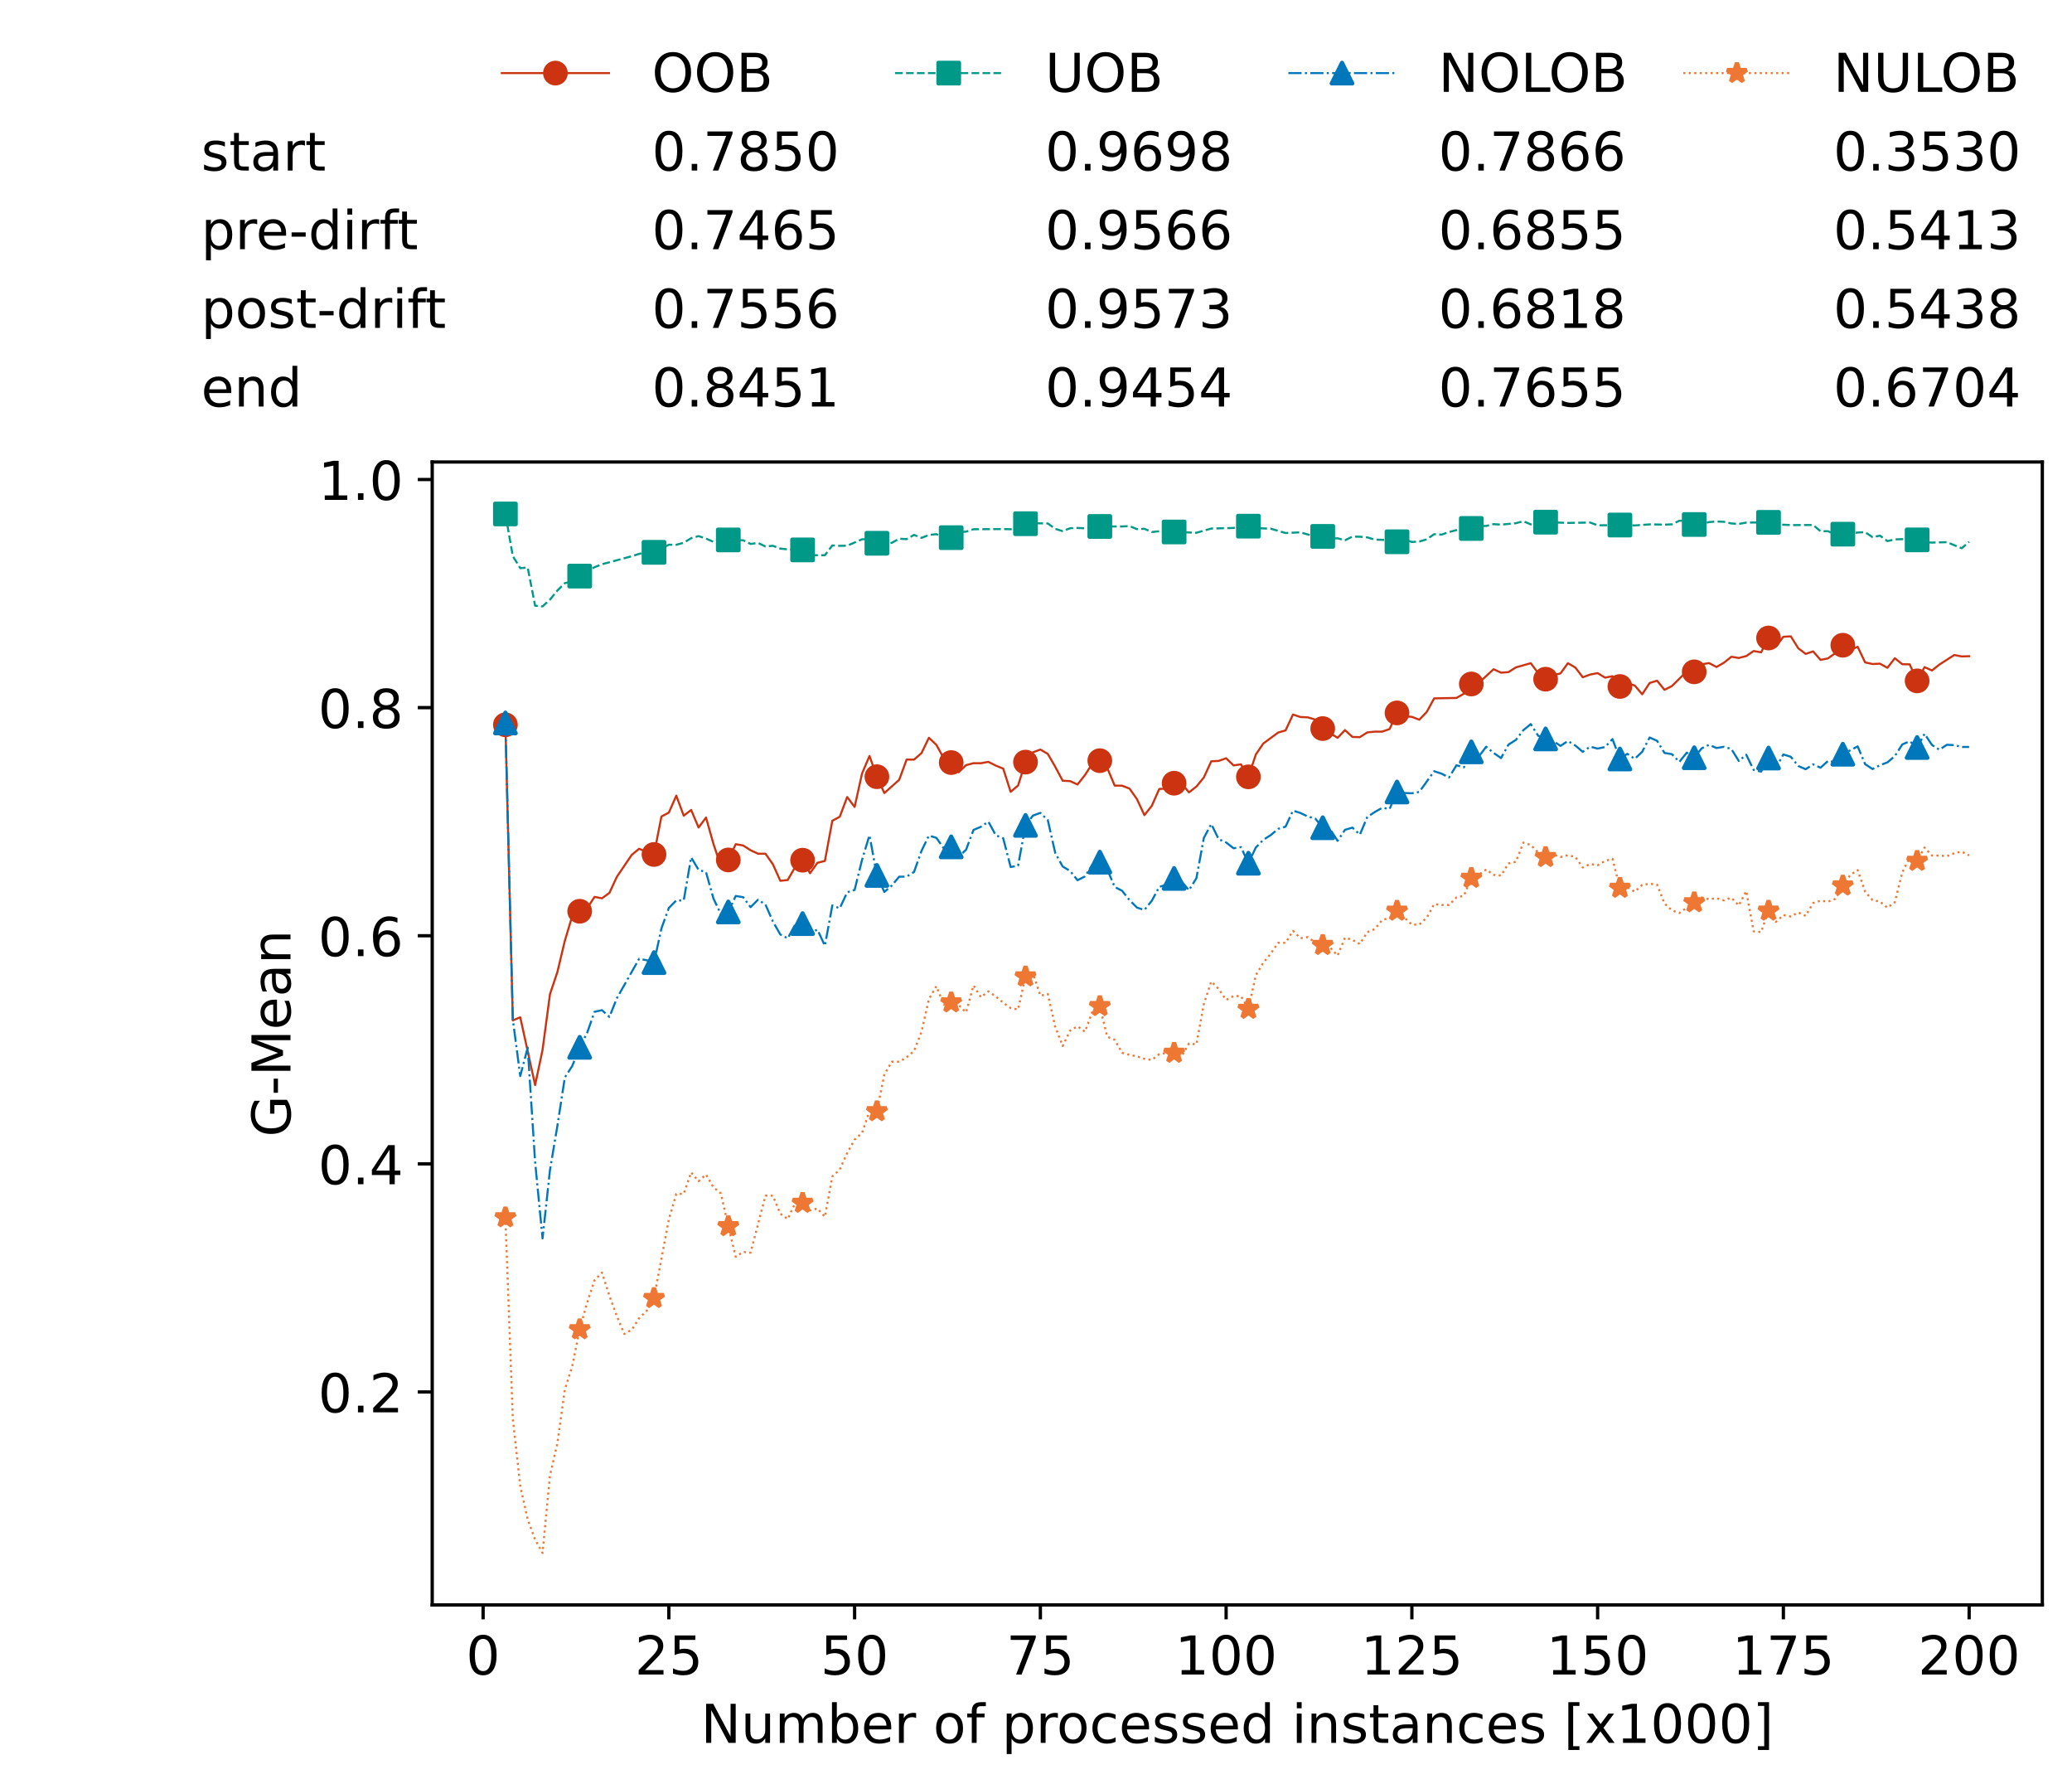 <?xml version="1.0" encoding="utf-8" standalone="no"?>
<!DOCTYPE svg PUBLIC "-//W3C//DTD SVG 1.1//EN"
  "http://www.w3.org/Graphics/SVG/1.1/DTD/svg11.dtd">
<!-- Created with matplotlib (https://matplotlib.org/) -->
<svg height="432.615pt" version="1.1" viewBox="0 0 502.65 432.615" width="502.65pt" xmlns="http://www.w3.org/2000/svg" xmlns:xlink="http://www.w3.org/1999/xlink">
 <defs>
  <style type="text/css">*{stroke-linecap:butt;stroke-linejoin:round;}</style>
 </defs>
 <g id="figure_1">
  <g id="patch_1">
   <path d="M 0 432.615 
L 502.65 432.615 
L 502.65 0 
L 0 0 
z
" style="fill:#ffffff;"/>
  </g>
  <g id="axes_1">
   <g id="patch_2">
    <path d="M 104.85 389.252 
L 495.45 389.252 
L 495.45 112.052 
L 104.85 112.052 
z
" style="fill:#ffffff;"/>
   </g>
   <g id="matplotlib.axis_1">
    <g id="xtick_1">
     <g id="line2d_1">
      <defs>
       <path d="M 0 0 
L 0 3.5 
" id="mb76cee1915" style="stroke:#000000;stroke-width:0.8;"/>
      </defs>
      <g>
       <use style="stroke:#000000;stroke-width:0.8;" x="117.197" xlink:href="#mb76cee1915" y="389.252"/>
      </g>
     </g>
     <g id="text_1">
      <!-- 0 -->
      <g transform="translate(113.061 406.13)scale(0.13 -0.13)">
       <defs>
        <path d="M 31.781 66.406 
Q 24.172 66.406 20.328 58.906 
Q 16.5 51.422 16.5 36.375 
Q 16.5 21.391 20.328 13.891 
Q 24.172 6.391 31.781 6.391 
Q 39.453 6.391 43.281 13.891 
Q 47.125 21.391 47.125 36.375 
Q 47.125 51.422 43.281 58.906 
Q 39.453 66.406 31.781 66.406 
z
M 31.781 74.219 
Q 44.047 74.219 50.516 64.516 
Q 56.984 54.828 56.984 36.375 
Q 56.984 17.969 50.516 8.266 
Q 44.047 -1.422 31.781 -1.422 
Q 19.531 -1.422 13.062 8.266 
Q 6.594 17.969 6.594 36.375 
Q 6.594 54.828 13.062 64.516 
Q 19.531 74.219 31.781 74.219 
z
" id="DejaVuSans-48"/>
       </defs>
       <use xlink:href="#DejaVuSans-48"/>
      </g>
     </g>
    </g>
    <g id="xtick_2">
     <g id="line2d_2">
      <g>
       <use style="stroke:#000000;stroke-width:0.8;" x="162.259" xlink:href="#mb76cee1915" y="389.252"/>
      </g>
     </g>
     <g id="text_2">
      <!-- 25 -->
      <g transform="translate(153.988 406.13)scale(0.13 -0.13)">
       <defs>
        <path d="M 19.188 8.297 
L 53.609 8.297 
L 53.609 0 
L 7.328 0 
L 7.328 8.297 
Q 12.938 14.109 22.625 23.891 
Q 32.328 33.688 34.812 36.531 
Q 39.547 41.844 41.422 45.531 
Q 43.312 49.219 43.312 52.781 
Q 43.312 58.594 39.234 62.25 
Q 35.156 65.922 28.609 65.922 
Q 23.969 65.922 18.812 64.312 
Q 13.672 62.703 7.812 59.422 
L 7.812 69.391 
Q 13.766 71.781 18.938 73 
Q 24.125 74.219 28.422 74.219 
Q 39.75 74.219 46.484 68.547 
Q 53.219 62.891 53.219 53.422 
Q 53.219 48.922 51.531 44.891 
Q 49.859 40.875 45.406 35.406 
Q 44.188 33.984 37.641 27.219 
Q 31.109 20.453 19.188 8.297 
z
" id="DejaVuSans-50"/>
        <path d="M 10.797 72.906 
L 49.516 72.906 
L 49.516 64.594 
L 19.828 64.594 
L 19.828 46.734 
Q 21.969 47.469 24.109 47.828 
Q 26.266 48.188 28.422 48.188 
Q 40.625 48.188 47.75 41.5 
Q 54.891 34.812 54.891 23.391 
Q 54.891 11.625 47.562 5.094 
Q 40.234 -1.422 26.906 -1.422 
Q 22.312 -1.422 17.547 -0.641 
Q 12.797 0.141 7.719 1.703 
L 7.719 11.625 
Q 12.109 9.234 16.797 8.062 
Q 21.484 6.891 26.703 6.891 
Q 35.156 6.891 40.078 11.328 
Q 45.016 15.766 45.016 23.391 
Q 45.016 31 40.078 35.438 
Q 35.156 39.891 26.703 39.891 
Q 22.75 39.891 18.812 39.016 
Q 14.891 38.141 10.797 36.281 
z
" id="DejaVuSans-53"/>
       </defs>
       <use xlink:href="#DejaVuSans-50"/>
       <use x="63.623" xlink:href="#DejaVuSans-53"/>
      </g>
     </g>
    </g>
    <g id="xtick_3">
     <g id="line2d_3">
      <g>
       <use style="stroke:#000000;stroke-width:0.8;" x="207.322" xlink:href="#mb76cee1915" y="389.252"/>
      </g>
     </g>
     <g id="text_3">
      <!-- 50 -->
      <g transform="translate(199.05 406.13)scale(0.13 -0.13)">
       <use xlink:href="#DejaVuSans-53"/>
       <use x="63.623" xlink:href="#DejaVuSans-48"/>
      </g>
     </g>
    </g>
    <g id="xtick_4">
     <g id="line2d_4">
      <g>
       <use style="stroke:#000000;stroke-width:0.8;" x="252.384" xlink:href="#mb76cee1915" y="389.252"/>
      </g>
     </g>
     <g id="text_4">
      <!-- 75 -->
      <g transform="translate(244.113 406.13)scale(0.13 -0.13)">
       <defs>
        <path d="M 8.203 72.906 
L 55.078 72.906 
L 55.078 68.703 
L 28.609 0 
L 18.312 0 
L 43.219 64.594 
L 8.203 64.594 
z
" id="DejaVuSans-55"/>
       </defs>
       <use xlink:href="#DejaVuSans-55"/>
       <use x="63.623" xlink:href="#DejaVuSans-53"/>
      </g>
     </g>
    </g>
    <g id="xtick_5">
     <g id="line2d_5">
      <g>
       <use style="stroke:#000000;stroke-width:0.8;" x="297.446" xlink:href="#mb76cee1915" y="389.252"/>
      </g>
     </g>
     <g id="text_5">
      <!-- 100 -->
      <g transform="translate(285.039 406.13)scale(0.13 -0.13)">
       <defs>
        <path d="M 12.406 8.297 
L 28.516 8.297 
L 28.516 63.922 
L 10.984 60.406 
L 10.984 69.391 
L 28.422 72.906 
L 38.281 72.906 
L 38.281 8.297 
L 54.391 8.297 
L 54.391 0 
L 12.406 0 
z
" id="DejaVuSans-49"/>
       </defs>
       <use xlink:href="#DejaVuSans-49"/>
       <use x="63.623" xlink:href="#DejaVuSans-48"/>
       <use x="127.246" xlink:href="#DejaVuSans-48"/>
      </g>
     </g>
    </g>
    <g id="xtick_6">
     <g id="line2d_6">
      <g>
       <use style="stroke:#000000;stroke-width:0.8;" x="342.509" xlink:href="#mb76cee1915" y="389.252"/>
      </g>
     </g>
     <g id="text_6">
      <!-- 125 -->
      <g transform="translate(330.102 406.13)scale(0.13 -0.13)">
       <use xlink:href="#DejaVuSans-49"/>
       <use x="63.623" xlink:href="#DejaVuSans-50"/>
       <use x="127.246" xlink:href="#DejaVuSans-53"/>
      </g>
     </g>
    </g>
    <g id="xtick_7">
     <g id="line2d_7">
      <g>
       <use style="stroke:#000000;stroke-width:0.8;" x="387.571" xlink:href="#mb76cee1915" y="389.252"/>
      </g>
     </g>
     <g id="text_7">
      <!-- 150 -->
      <g transform="translate(375.164 406.13)scale(0.13 -0.13)">
       <use xlink:href="#DejaVuSans-49"/>
       <use x="63.623" xlink:href="#DejaVuSans-53"/>
       <use x="127.246" xlink:href="#DejaVuSans-48"/>
      </g>
     </g>
    </g>
    <g id="xtick_8">
     <g id="line2d_8">
      <g>
       <use style="stroke:#000000;stroke-width:0.8;" x="432.633" xlink:href="#mb76cee1915" y="389.252"/>
      </g>
     </g>
     <g id="text_8">
      <!-- 175 -->
      <g transform="translate(420.226 406.13)scale(0.13 -0.13)">
       <use xlink:href="#DejaVuSans-49"/>
       <use x="63.623" xlink:href="#DejaVuSans-55"/>
       <use x="127.246" xlink:href="#DejaVuSans-53"/>
      </g>
     </g>
    </g>
    <g id="xtick_9">
     <g id="line2d_9">
      <g>
       <use style="stroke:#000000;stroke-width:0.8;" x="477.695" xlink:href="#mb76cee1915" y="389.252"/>
      </g>
     </g>
     <g id="text_9">
      <!-- 200 -->
      <g transform="translate(465.289 406.13)scale(0.13 -0.13)">
       <use xlink:href="#DejaVuSans-50"/>
       <use x="63.623" xlink:href="#DejaVuSans-48"/>
       <use x="127.246" xlink:href="#DejaVuSans-48"/>
      </g>
     </g>
    </g>
    <g id="text_10">
     <!-- Number of processed instances [x1000] -->
     <g transform="translate(170.025 422.711)scale(0.13 -0.13)">
      <defs>
       <path d="M 9.812 72.906 
L 23.094 72.906 
L 55.422 11.922 
L 55.422 72.906 
L 64.984 72.906 
L 64.984 0 
L 51.703 0 
L 19.391 60.984 
L 19.391 0 
L 9.812 0 
z
" id="DejaVuSans-78"/>
       <path d="M 8.5 21.578 
L 8.5 54.688 
L 17.484 54.688 
L 17.484 21.922 
Q 17.484 14.156 20.5 10.266 
Q 23.531 6.391 29.594 6.391 
Q 36.859 6.391 41.078 11.031 
Q 45.312 15.672 45.312 23.688 
L 45.312 54.688 
L 54.297 54.688 
L 54.297 0 
L 45.312 0 
L 45.312 8.406 
Q 42.047 3.422 37.719 1 
Q 33.406 -1.422 27.688 -1.422 
Q 18.266 -1.422 13.375 4.438 
Q 8.5 10.297 8.5 21.578 
z
M 31.109 56 
z
" id="DejaVuSans-117"/>
       <path d="M 52 44.188 
Q 55.375 50.25 60.062 53.125 
Q 64.75 56 71.094 56 
Q 79.641 56 84.281 50.016 
Q 88.922 44.047 88.922 33.016 
L 88.922 0 
L 79.891 0 
L 79.891 32.719 
Q 79.891 40.578 77.094 44.375 
Q 74.312 48.188 68.609 48.188 
Q 61.625 48.188 57.562 43.547 
Q 53.516 38.922 53.516 30.906 
L 53.516 0 
L 44.484 0 
L 44.484 32.719 
Q 44.484 40.625 41.703 44.406 
Q 38.922 48.188 33.109 48.188 
Q 26.219 48.188 22.156 43.531 
Q 18.109 38.875 18.109 30.906 
L 18.109 0 
L 9.078 0 
L 9.078 54.688 
L 18.109 54.688 
L 18.109 46.188 
Q 21.188 51.219 25.484 53.609 
Q 29.781 56 35.688 56 
Q 41.656 56 45.828 52.969 
Q 50 49.953 52 44.188 
z
" id="DejaVuSans-109"/>
       <path d="M 48.688 27.297 
Q 48.688 37.203 44.609 42.844 
Q 40.531 48.484 33.406 48.484 
Q 26.266 48.484 22.188 42.844 
Q 18.109 37.203 18.109 27.297 
Q 18.109 17.391 22.188 11.75 
Q 26.266 6.109 33.406 6.109 
Q 40.531 6.109 44.609 11.75 
Q 48.688 17.391 48.688 27.297 
z
M 18.109 46.391 
Q 20.953 51.266 25.266 53.625 
Q 29.594 56 35.594 56 
Q 45.562 56 51.781 48.094 
Q 58.016 40.188 58.016 27.297 
Q 58.016 14.406 51.781 6.484 
Q 45.562 -1.422 35.594 -1.422 
Q 29.594 -1.422 25.266 0.953 
Q 20.953 3.328 18.109 8.203 
L 18.109 0 
L 9.078 0 
L 9.078 75.984 
L 18.109 75.984 
z
" id="DejaVuSans-98"/>
       <path d="M 56.203 29.594 
L 56.203 25.203 
L 14.891 25.203 
Q 15.484 15.922 20.484 11.062 
Q 25.484 6.203 34.422 6.203 
Q 39.594 6.203 44.453 7.469 
Q 49.312 8.734 54.109 11.281 
L 54.109 2.781 
Q 49.266 0.734 44.188 -0.344 
Q 39.109 -1.422 33.891 -1.422 
Q 20.797 -1.422 13.156 6.188 
Q 5.516 13.812 5.516 26.812 
Q 5.516 40.234 12.766 48.109 
Q 20.016 56 32.328 56 
Q 43.359 56 49.781 48.891 
Q 56.203 41.797 56.203 29.594 
z
M 47.219 32.234 
Q 47.125 39.594 43.094 43.984 
Q 39.062 48.391 32.422 48.391 
Q 24.906 48.391 20.391 44.141 
Q 15.875 39.891 15.188 32.172 
z
" id="DejaVuSans-101"/>
       <path d="M 41.109 46.297 
Q 39.594 47.172 37.812 47.578 
Q 36.031 48 33.891 48 
Q 26.266 48 22.188 43.047 
Q 18.109 38.094 18.109 28.812 
L 18.109 0 
L 9.078 0 
L 9.078 54.688 
L 18.109 54.688 
L 18.109 46.188 
Q 20.953 51.172 25.484 53.578 
Q 30.031 56 36.531 56 
Q 37.453 56 38.578 55.875 
Q 39.703 55.766 41.062 55.516 
z
" id="DejaVuSans-114"/>
       <path id="DejaVuSans-32"/>
       <path d="M 30.609 48.391 
Q 23.391 48.391 19.188 42.75 
Q 14.984 37.109 14.984 27.297 
Q 14.984 17.484 19.156 11.844 
Q 23.344 6.203 30.609 6.203 
Q 37.797 6.203 41.984 11.859 
Q 46.188 17.531 46.188 27.297 
Q 46.188 37.016 41.984 42.703 
Q 37.797 48.391 30.609 48.391 
z
M 30.609 56 
Q 42.328 56 49.016 48.375 
Q 55.719 40.766 55.719 27.297 
Q 55.719 13.875 49.016 6.219 
Q 42.328 -1.422 30.609 -1.422 
Q 18.844 -1.422 12.172 6.219 
Q 5.516 13.875 5.516 27.297 
Q 5.516 40.766 12.172 48.375 
Q 18.844 56 30.609 56 
z
" id="DejaVuSans-111"/>
       <path d="M 37.109 75.984 
L 37.109 68.5 
L 28.516 68.5 
Q 23.688 68.5 21.797 66.547 
Q 19.922 64.594 19.922 59.516 
L 19.922 54.688 
L 34.719 54.688 
L 34.719 47.703 
L 19.922 47.703 
L 19.922 0 
L 10.891 0 
L 10.891 47.703 
L 2.297 47.703 
L 2.297 54.688 
L 10.891 54.688 
L 10.891 58.5 
Q 10.891 67.625 15.141 71.797 
Q 19.391 75.984 28.609 75.984 
z
" id="DejaVuSans-102"/>
       <path d="M 18.109 8.203 
L 18.109 -20.797 
L 9.078 -20.797 
L 9.078 54.688 
L 18.109 54.688 
L 18.109 46.391 
Q 20.953 51.266 25.266 53.625 
Q 29.594 56 35.594 56 
Q 45.562 56 51.781 48.094 
Q 58.016 40.188 58.016 27.297 
Q 58.016 14.406 51.781 6.484 
Q 45.562 -1.422 35.594 -1.422 
Q 29.594 -1.422 25.266 0.953 
Q 20.953 3.328 18.109 8.203 
z
M 48.688 27.297 
Q 48.688 37.203 44.609 42.844 
Q 40.531 48.484 33.406 48.484 
Q 26.266 48.484 22.188 42.844 
Q 18.109 37.203 18.109 27.297 
Q 18.109 17.391 22.188 11.75 
Q 26.266 6.109 33.406 6.109 
Q 40.531 6.109 44.609 11.75 
Q 48.688 17.391 48.688 27.297 
z
" id="DejaVuSans-112"/>
       <path d="M 48.781 52.594 
L 48.781 44.188 
Q 44.969 46.297 41.141 47.344 
Q 37.312 48.391 33.406 48.391 
Q 24.656 48.391 19.812 42.844 
Q 14.984 37.312 14.984 27.297 
Q 14.984 17.281 19.812 11.734 
Q 24.656 6.203 33.406 6.203 
Q 37.312 6.203 41.141 7.25 
Q 44.969 8.297 48.781 10.406 
L 48.781 2.094 
Q 45.016 0.344 40.984 -0.531 
Q 36.969 -1.422 32.422 -1.422 
Q 20.062 -1.422 12.781 6.344 
Q 5.516 14.109 5.516 27.297 
Q 5.516 40.672 12.859 48.328 
Q 20.219 56 33.016 56 
Q 37.156 56 41.109 55.141 
Q 45.062 54.297 48.781 52.594 
z
" id="DejaVuSans-99"/>
       <path d="M 44.281 53.078 
L 44.281 44.578 
Q 40.484 46.531 36.375 47.5 
Q 32.281 48.484 27.875 48.484 
Q 21.188 48.484 17.844 46.438 
Q 14.5 44.391 14.5 40.281 
Q 14.5 37.156 16.891 35.375 
Q 19.281 33.594 26.516 31.984 
L 29.594 31.297 
Q 39.156 29.25 43.188 25.516 
Q 47.219 21.781 47.219 15.094 
Q 47.219 7.469 41.188 3.016 
Q 35.156 -1.422 24.609 -1.422 
Q 20.219 -1.422 15.453 -0.562 
Q 10.688 0.297 5.422 2 
L 5.422 11.281 
Q 10.406 8.688 15.234 7.391 
Q 20.062 6.109 24.812 6.109 
Q 31.156 6.109 34.562 8.281 
Q 37.984 10.453 37.984 14.406 
Q 37.984 18.062 35.516 20.016 
Q 33.062 21.969 24.703 23.781 
L 21.578 24.516 
Q 13.234 26.266 9.516 29.906 
Q 5.812 33.547 5.812 39.891 
Q 5.812 47.609 11.281 51.797 
Q 16.75 56 26.812 56 
Q 31.781 56 36.172 55.266 
Q 40.578 54.547 44.281 53.078 
z
" id="DejaVuSans-115"/>
       <path d="M 45.406 46.391 
L 45.406 75.984 
L 54.391 75.984 
L 54.391 0 
L 45.406 0 
L 45.406 8.203 
Q 42.578 3.328 38.25 0.953 
Q 33.938 -1.422 27.875 -1.422 
Q 17.969 -1.422 11.734 6.484 
Q 5.516 14.406 5.516 27.297 
Q 5.516 40.188 11.734 48.094 
Q 17.969 56 27.875 56 
Q 33.938 56 38.25 53.625 
Q 42.578 51.266 45.406 46.391 
z
M 14.797 27.297 
Q 14.797 17.391 18.875 11.75 
Q 22.953 6.109 30.078 6.109 
Q 37.203 6.109 41.297 11.75 
Q 45.406 17.391 45.406 27.297 
Q 45.406 37.203 41.297 42.844 
Q 37.203 48.484 30.078 48.484 
Q 22.953 48.484 18.875 42.844 
Q 14.797 37.203 14.797 27.297 
z
" id="DejaVuSans-100"/>
       <path d="M 9.422 54.688 
L 18.406 54.688 
L 18.406 0 
L 9.422 0 
z
M 9.422 75.984 
L 18.406 75.984 
L 18.406 64.594 
L 9.422 64.594 
z
" id="DejaVuSans-105"/>
       <path d="M 54.891 33.016 
L 54.891 0 
L 45.906 0 
L 45.906 32.719 
Q 45.906 40.484 42.875 44.328 
Q 39.844 48.188 33.797 48.188 
Q 26.516 48.188 22.312 43.547 
Q 18.109 38.922 18.109 30.906 
L 18.109 0 
L 9.078 0 
L 9.078 54.688 
L 18.109 54.688 
L 18.109 46.188 
Q 21.344 51.125 25.703 53.562 
Q 30.078 56 35.797 56 
Q 45.219 56 50.047 50.172 
Q 54.891 44.344 54.891 33.016 
z
" id="DejaVuSans-110"/>
       <path d="M 18.312 70.219 
L 18.312 54.688 
L 36.812 54.688 
L 36.812 47.703 
L 18.312 47.703 
L 18.312 18.016 
Q 18.312 11.328 20.141 9.422 
Q 21.969 7.516 27.594 7.516 
L 36.812 7.516 
L 36.812 0 
L 27.594 0 
Q 17.188 0 13.234 3.875 
Q 9.281 7.766 9.281 18.016 
L 9.281 47.703 
L 2.688 47.703 
L 2.688 54.688 
L 9.281 54.688 
L 9.281 70.219 
z
" id="DejaVuSans-116"/>
       <path d="M 34.281 27.484 
Q 23.391 27.484 19.188 25 
Q 14.984 22.516 14.984 16.5 
Q 14.984 11.719 18.141 8.906 
Q 21.297 6.109 26.703 6.109 
Q 34.188 6.109 38.703 11.406 
Q 43.219 16.703 43.219 25.484 
L 43.219 27.484 
z
M 52.203 31.203 
L 52.203 0 
L 43.219 0 
L 43.219 8.297 
Q 40.141 3.328 35.547 0.953 
Q 30.953 -1.422 24.312 -1.422 
Q 15.922 -1.422 10.953 3.297 
Q 6 8.016 6 15.922 
Q 6 25.141 12.172 29.828 
Q 18.359 34.516 30.609 34.516 
L 43.219 34.516 
L 43.219 35.406 
Q 43.219 41.609 39.141 45 
Q 35.062 48.391 27.688 48.391 
Q 23 48.391 18.547 47.266 
Q 14.109 46.141 10.016 43.891 
L 10.016 52.203 
Q 14.938 54.109 19.578 55.047 
Q 24.219 56 28.609 56 
Q 40.484 56 46.344 49.844 
Q 52.203 43.703 52.203 31.203 
z
" id="DejaVuSans-97"/>
       <path d="M 8.594 75.984 
L 29.297 75.984 
L 29.297 69 
L 17.578 69 
L 17.578 -6.203 
L 29.297 -6.203 
L 29.297 -13.188 
L 8.594 -13.188 
z
" id="DejaVuSans-91"/>
       <path d="M 54.891 54.688 
L 35.109 28.078 
L 55.906 0 
L 45.312 0 
L 29.391 21.484 
L 13.484 0 
L 2.875 0 
L 24.125 28.609 
L 4.688 54.688 
L 15.281 54.688 
L 29.781 35.203 
L 44.281 54.688 
z
" id="DejaVuSans-120"/>
       <path d="M 30.422 75.984 
L 30.422 -13.188 
L 9.719 -13.188 
L 9.719 -6.203 
L 21.391 -6.203 
L 21.391 69 
L 9.719 69 
L 9.719 75.984 
z
" id="DejaVuSans-93"/>
      </defs>
      <use xlink:href="#DejaVuSans-78"/>
      <use x="74.805" xlink:href="#DejaVuSans-117"/>
      <use x="138.184" xlink:href="#DejaVuSans-109"/>
      <use x="235.596" xlink:href="#DejaVuSans-98"/>
      <use x="299.072" xlink:href="#DejaVuSans-101"/>
      <use x="360.596" xlink:href="#DejaVuSans-114"/>
      <use x="401.709" xlink:href="#DejaVuSans-32"/>
      <use x="433.496" xlink:href="#DejaVuSans-111"/>
      <use x="494.678" xlink:href="#DejaVuSans-102"/>
      <use x="529.883" xlink:href="#DejaVuSans-32"/>
      <use x="561.67" xlink:href="#DejaVuSans-112"/>
      <use x="625.146" xlink:href="#DejaVuSans-114"/>
      <use x="664.01" xlink:href="#DejaVuSans-111"/>
      <use x="725.191" xlink:href="#DejaVuSans-99"/>
      <use x="780.172" xlink:href="#DejaVuSans-101"/>
      <use x="841.695" xlink:href="#DejaVuSans-115"/>
      <use x="893.795" xlink:href="#DejaVuSans-115"/>
      <use x="945.895" xlink:href="#DejaVuSans-101"/>
      <use x="1007.418" xlink:href="#DejaVuSans-100"/>
      <use x="1070.895" xlink:href="#DejaVuSans-32"/>
      <use x="1102.682" xlink:href="#DejaVuSans-105"/>
      <use x="1130.465" xlink:href="#DejaVuSans-110"/>
      <use x="1193.844" xlink:href="#DejaVuSans-115"/>
      <use x="1245.943" xlink:href="#DejaVuSans-116"/>
      <use x="1285.152" xlink:href="#DejaVuSans-97"/>
      <use x="1346.432" xlink:href="#DejaVuSans-110"/>
      <use x="1409.811" xlink:href="#DejaVuSans-99"/>
      <use x="1464.791" xlink:href="#DejaVuSans-101"/>
      <use x="1526.314" xlink:href="#DejaVuSans-115"/>
      <use x="1578.414" xlink:href="#DejaVuSans-32"/>
      <use x="1610.201" xlink:href="#DejaVuSans-91"/>
      <use x="1649.215" xlink:href="#DejaVuSans-120"/>
      <use x="1708.395" xlink:href="#DejaVuSans-49"/>
      <use x="1772.018" xlink:href="#DejaVuSans-48"/>
      <use x="1835.641" xlink:href="#DejaVuSans-48"/>
      <use x="1899.264" xlink:href="#DejaVuSans-48"/>
      <use x="1962.887" xlink:href="#DejaVuSans-93"/>
     </g>
    </g>
   </g>
   <g id="matplotlib.axis_2">
    <g id="ytick_1">
     <g id="line2d_10">
      <defs>
       <path d="M 0 0 
L -3.5 0 
" id="mddde15474b" style="stroke:#000000;stroke-width:0.8;"/>
      </defs>
      <g>
       <use style="stroke:#000000;stroke-width:0.8;" x="104.85" xlink:href="#mddde15474b" y="337.602"/>
      </g>
     </g>
     <g id="text_11">
      <!-- 0.2 -->
      <g transform="translate(77.176 342.541)scale(0.13 -0.13)">
       <defs>
        <path d="M 10.688 12.406 
L 21 12.406 
L 21 0 
L 10.688 0 
z
" id="DejaVuSans-46"/>
       </defs>
       <use xlink:href="#DejaVuSans-48"/>
       <use x="63.623" xlink:href="#DejaVuSans-46"/>
       <use x="95.41" xlink:href="#DejaVuSans-50"/>
      </g>
     </g>
    </g>
    <g id="ytick_2">
     <g id="line2d_11">
      <g>
       <use style="stroke:#000000;stroke-width:0.8;" x="104.85" xlink:href="#mddde15474b" y="282.276"/>
      </g>
     </g>
     <g id="text_12">
      <!-- 0.4 -->
      <g transform="translate(77.176 287.215)scale(0.13 -0.13)">
       <defs>
        <path d="M 37.797 64.312 
L 12.891 25.391 
L 37.797 25.391 
z
M 35.203 72.906 
L 47.609 72.906 
L 47.609 25.391 
L 58.016 25.391 
L 58.016 17.188 
L 47.609 17.188 
L 47.609 0 
L 37.797 0 
L 37.797 17.188 
L 4.891 17.188 
L 4.891 26.703 
z
" id="DejaVuSans-52"/>
       </defs>
       <use xlink:href="#DejaVuSans-48"/>
       <use x="63.623" xlink:href="#DejaVuSans-46"/>
       <use x="95.41" xlink:href="#DejaVuSans-52"/>
      </g>
     </g>
    </g>
    <g id="ytick_3">
     <g id="line2d_12">
      <g>
       <use style="stroke:#000000;stroke-width:0.8;" x="104.85" xlink:href="#mddde15474b" y="226.951"/>
      </g>
     </g>
     <g id="text_13">
      <!-- 0.6 -->
      <g transform="translate(77.176 231.89)scale(0.13 -0.13)">
       <defs>
        <path d="M 33.016 40.375 
Q 26.375 40.375 22.484 35.828 
Q 18.609 31.297 18.609 23.391 
Q 18.609 15.531 22.484 10.953 
Q 26.375 6.391 33.016 6.391 
Q 39.656 6.391 43.531 10.953 
Q 47.406 15.531 47.406 23.391 
Q 47.406 31.297 43.531 35.828 
Q 39.656 40.375 33.016 40.375 
z
M 52.594 71.297 
L 52.594 62.312 
Q 48.875 64.062 45.094 64.984 
Q 41.312 65.922 37.594 65.922 
Q 27.828 65.922 22.672 59.328 
Q 17.531 52.734 16.797 39.406 
Q 19.672 43.656 24.016 45.922 
Q 28.375 48.188 33.594 48.188 
Q 44.578 48.188 50.953 41.516 
Q 57.328 34.859 57.328 23.391 
Q 57.328 12.156 50.688 5.359 
Q 44.047 -1.422 33.016 -1.422 
Q 20.359 -1.422 13.672 8.266 
Q 6.984 17.969 6.984 36.375 
Q 6.984 53.656 15.188 63.938 
Q 23.391 74.219 37.203 74.219 
Q 40.922 74.219 44.703 73.484 
Q 48.484 72.75 52.594 71.297 
z
" id="DejaVuSans-54"/>
       </defs>
       <use xlink:href="#DejaVuSans-48"/>
       <use x="63.623" xlink:href="#DejaVuSans-46"/>
       <use x="95.41" xlink:href="#DejaVuSans-54"/>
      </g>
     </g>
    </g>
    <g id="ytick_4">
     <g id="line2d_13">
      <g>
       <use style="stroke:#000000;stroke-width:0.8;" x="104.85" xlink:href="#mddde15474b" y="171.625"/>
      </g>
     </g>
     <g id="text_14">
      <!-- 0.8 -->
      <g transform="translate(77.176 176.564)scale(0.13 -0.13)">
       <defs>
        <path d="M 31.781 34.625 
Q 24.75 34.625 20.719 30.859 
Q 16.703 27.094 16.703 20.516 
Q 16.703 13.922 20.719 10.156 
Q 24.75 6.391 31.781 6.391 
Q 38.812 6.391 42.859 10.172 
Q 46.922 13.969 46.922 20.516 
Q 46.922 27.094 42.891 30.859 
Q 38.875 34.625 31.781 34.625 
z
M 21.922 38.812 
Q 15.578 40.375 12.031 44.719 
Q 8.5 49.078 8.5 55.328 
Q 8.5 64.062 14.719 69.141 
Q 20.953 74.219 31.781 74.219 
Q 42.672 74.219 48.875 69.141 
Q 55.078 64.062 55.078 55.328 
Q 55.078 49.078 51.531 44.719 
Q 48 40.375 41.703 38.812 
Q 48.828 37.156 52.797 32.312 
Q 56.781 27.484 56.781 20.516 
Q 56.781 9.906 50.312 4.234 
Q 43.844 -1.422 31.781 -1.422 
Q 19.734 -1.422 13.25 4.234 
Q 6.781 9.906 6.781 20.516 
Q 6.781 27.484 10.781 32.312 
Q 14.797 37.156 21.922 38.812 
z
M 18.312 54.391 
Q 18.312 48.734 21.844 45.562 
Q 25.391 42.391 31.781 42.391 
Q 38.141 42.391 41.719 45.562 
Q 45.312 48.734 45.312 54.391 
Q 45.312 60.062 41.719 63.234 
Q 38.141 66.406 31.781 66.406 
Q 25.391 66.406 21.844 63.234 
Q 18.312 60.062 18.312 54.391 
z
" id="DejaVuSans-56"/>
       </defs>
       <use xlink:href="#DejaVuSans-48"/>
       <use x="63.623" xlink:href="#DejaVuSans-46"/>
       <use x="95.41" xlink:href="#DejaVuSans-56"/>
      </g>
     </g>
    </g>
    <g id="ytick_5">
     <g id="line2d_14">
      <g>
       <use style="stroke:#000000;stroke-width:0.8;" x="104.85" xlink:href="#mddde15474b" y="116.299"/>
      </g>
     </g>
     <g id="text_15">
      <!-- 1.0 -->
      <g transform="translate(77.176 121.238)scale(0.13 -0.13)">
       <use xlink:href="#DejaVuSans-49"/>
       <use x="63.623" xlink:href="#DejaVuSans-46"/>
       <use x="95.41" xlink:href="#DejaVuSans-48"/>
      </g>
     </g>
    </g>
    <g id="text_16">
     <!-- G-Mean -->
     <g transform="translate(70.472 275.744)rotate(-90)scale(0.13 -0.13)">
      <defs>
       <path d="M 59.516 10.406 
L 59.516 29.984 
L 43.406 29.984 
L 43.406 38.094 
L 69.281 38.094 
L 69.281 6.781 
Q 63.578 2.734 56.688 0.656 
Q 49.812 -1.422 42 -1.422 
Q 24.906 -1.422 15.25 8.562 
Q 5.609 18.562 5.609 36.375 
Q 5.609 54.25 15.25 64.234 
Q 24.906 74.219 42 74.219 
Q 49.125 74.219 55.547 72.453 
Q 61.969 70.703 67.391 67.281 
L 67.391 56.781 
Q 61.922 61.422 55.766 63.766 
Q 49.609 66.109 42.828 66.109 
Q 29.438 66.109 22.719 58.641 
Q 16.016 51.172 16.016 36.375 
Q 16.016 21.625 22.719 14.156 
Q 29.438 6.688 42.828 6.688 
Q 48.047 6.688 52.141 7.594 
Q 56.25 8.5 59.516 10.406 
z
" id="DejaVuSans-71"/>
       <path d="M 4.891 31.391 
L 31.203 31.391 
L 31.203 23.391 
L 4.891 23.391 
z
" id="DejaVuSans-45"/>
       <path d="M 9.812 72.906 
L 24.516 72.906 
L 43.109 23.297 
L 61.812 72.906 
L 76.516 72.906 
L 76.516 0 
L 66.891 0 
L 66.891 64.016 
L 48.094 14.016 
L 38.188 14.016 
L 19.391 64.016 
L 19.391 0 
L 9.812 0 
z
" id="DejaVuSans-77"/>
      </defs>
      <use xlink:href="#DejaVuSans-71"/>
      <use x="77.49" xlink:href="#DejaVuSans-45"/>
      <use x="113.574" xlink:href="#DejaVuSans-77"/>
      <use x="199.854" xlink:href="#DejaVuSans-101"/>
      <use x="261.377" xlink:href="#DejaVuSans-97"/>
      <use x="322.656" xlink:href="#DejaVuSans-110"/>
     </g>
    </g>
   </g>
   <g id="line2d_15"/>
   <g id="line2d_16"/>
   <g id="line2d_17"/>
   <g id="line2d_18"/>
   <g id="line2d_19"/>
   <g id="line2d_20">
    <path clip-path="url(#pe7eb3c5a80)" d="M 122.605 175.782 
L 124.407 247.483 
L 126.21 246.726 
L 129.815 263.17 
L 131.617 254.629 
L 133.419 241.122 
L 135.222 235.734 
L 137.024 228.179 
L 138.827 222.148 
L 140.629 221.01 
L 142.432 220.283 
L 144.234 217.526 
L 146.037 217.869 
L 147.839 216.559 
L 149.642 212.654 
L 153.247 207.343 
L 155.049 205.85 
L 156.852 206.647 
L 158.654 207.237 
L 160.457 198.025 
L 162.259 197.083 
L 164.062 192.971 
L 165.864 197.837 
L 167.667 196.442 
L 169.469 200.702 
L 171.272 198.287 
L 173.074 204.666 
L 174.877 210.057 
L 176.679 208.568 
L 178.482 204.74 
L 180.284 205.061 
L 182.087 206.213 
L 183.889 207.052 
L 185.692 207.058 
L 187.494 209.603 
L 189.297 213.624 
L 191.099 213.437 
L 192.902 210.281 
L 194.704 208.625 
L 196.507 211.789 
L 198.309 209.254 
L 200.112 208.815 
L 201.914 199.059 
L 203.717 198.094 
L 205.519 193.309 
L 207.322 195.714 
L 209.124 187.607 
L 210.927 183.35 
L 212.729 188.38 
L 214.532 192.344 
L 218.137 189.133 
L 219.939 184.219 
L 221.742 184.231 
L 223.544 182.656 
L 225.347 178.942 
L 227.149 180.638 
L 228.952 183.91 
L 230.754 184.949 
L 232.557 187.302 
L 234.359 185.577 
L 236.162 185.096 
L 237.964 185.111 
L 239.767 184.773 
L 241.569 185.681 
L 243.372 186.423 
L 245.174 192.044 
L 246.976 190.502 
L 248.779 184.839 
L 250.581 182.464 
L 252.384 181.791 
L 254.186 182.845 
L 255.989 185.969 
L 257.791 189.35 
L 259.594 189.444 
L 261.396 190.267 
L 263.199 187.988 
L 265.001 185.163 
L 266.804 184.488 
L 268.606 186.235 
L 270.409 190.533 
L 272.211 190.555 
L 274.014 191.264 
L 275.816 193.818 
L 277.619 197.696 
L 279.421 195.438 
L 281.224 191.35 
L 283.026 191.25 
L 284.829 189.956 
L 286.631 190.002 
L 288.434 192.167 
L 290.236 190.772 
L 292.039 188.573 
L 293.841 184.637 
L 295.644 184.548 
L 297.446 183.905 
L 299.249 185.637 
L 301.051 185.382 
L 302.854 188.412 
L 304.656 182.99 
L 306.459 180.33 
L 310.064 177.669 
L 311.866 177.151 
L 313.669 173.297 
L 315.471 173.903 
L 317.274 173.984 
L 319.076 174.525 
L 320.879 176.704 
L 324.484 178.941 
L 326.286 177.078 
L 328.089 178.733 
L 329.891 178.784 
L 331.694 177.63 
L 333.496 177.455 
L 335.299 177.44 
L 337.101 176.823 
L 338.904 172.906 
L 340.706 173.712 
L 342.509 173.86 
L 344.311 174.553 
L 346.114 172.667 
L 347.916 169.378 
L 353.324 169.273 
L 355.126 168.252 
L 356.928 165.888 
L 358.731 165.617 
L 362.336 162.311 
L 364.138 163.144 
L 365.941 163.01 
L 367.743 161.867 
L 371.348 160.848 
L 373.151 163.253 
L 374.953 164.729 
L 376.756 163.745 
L 378.558 163.332 
L 380.361 160.845 
L 382.163 161.896 
L 383.966 164.258 
L 385.768 163.6 
L 387.571 163.254 
L 389.373 164.352 
L 391.176 163.997 
L 392.978 166.496 
L 394.781 165.69 
L 396.583 166.273 
L 398.386 168.386 
L 400.188 165.649 
L 401.991 165.091 
L 403.793 167.306 
L 405.596 166.394 
L 409.201 162.828 
L 411.003 162.943 
L 412.806 161.112 
L 414.608 160.823 
L 416.411 161.769 
L 418.213 160.731 
L 420.016 159.287 
L 421.818 159.58 
L 423.621 159.119 
L 425.423 157.892 
L 427.226 158.21 
L 429.028 154.737 
L 430.831 156.795 
L 432.633 154.442 
L 434.436 154.335 
L 436.238 157.223 
L 438.041 158.596 
L 439.843 157.984 
L 441.646 160.05 
L 443.448 159.684 
L 445.251 158.391 
L 447.053 156.494 
L 448.856 157.643 
L 450.658 156.868 
L 452.461 160.662 
L 454.263 161.047 
L 456.066 160.962 
L 457.868 161.964 
L 459.671 159.645 
L 461.473 161.094 
L 463.276 161.125 
L 465.078 165.14 
L 466.881 161.808 
L 468.683 162.613 
L 470.485 161.178 
L 474.09 158.862 
L 475.893 159.208 
L 477.695 159.154 
L 477.695 159.154 
" style="fill:none;stroke:#cc3311;stroke-linecap:square;stroke-width:0.5;"/>
    <defs>
     <path d="M 0 2.5 
C 0.663 2.5 1.299 2.237 1.768 1.768 
C 2.237 1.299 2.5 0.663 2.5 0 
C 2.5 -0.663 2.237 -1.299 1.768 -1.768 
C 1.299 -2.237 0.663 -2.5 0 -2.5 
C -0.663 -2.5 -1.299 -2.237 -1.768 -1.768 
C -2.237 -1.299 -2.5 -0.663 -2.5 0 
C -2.5 0.663 -2.237 1.299 -1.768 1.768 
C -1.299 2.237 -0.663 2.5 0 2.5 
z
" id="m25b475f914" style="stroke:#cc3311;"/>
    </defs>
    <g clip-path="url(#pe7eb3c5a80)">
     <use style="fill:#cc3311;stroke:#cc3311;" x="122.605" xlink:href="#m25b475f914" y="175.782"/>
     <use style="fill:#cc3311;stroke:#cc3311;" x="140.629" xlink:href="#m25b475f914" y="221.01"/>
     <use style="fill:#cc3311;stroke:#cc3311;" x="158.654" xlink:href="#m25b475f914" y="207.237"/>
     <use style="fill:#cc3311;stroke:#cc3311;" x="176.679" xlink:href="#m25b475f914" y="208.568"/>
     <use style="fill:#cc3311;stroke:#cc3311;" x="194.704" xlink:href="#m25b475f914" y="208.625"/>
     <use style="fill:#cc3311;stroke:#cc3311;" x="212.729" xlink:href="#m25b475f914" y="188.38"/>
     <use style="fill:#cc3311;stroke:#cc3311;" x="230.754" xlink:href="#m25b475f914" y="184.949"/>
     <use style="fill:#cc3311;stroke:#cc3311;" x="248.779" xlink:href="#m25b475f914" y="184.839"/>
     <use style="fill:#cc3311;stroke:#cc3311;" x="266.804" xlink:href="#m25b475f914" y="184.488"/>
     <use style="fill:#cc3311;stroke:#cc3311;" x="284.829" xlink:href="#m25b475f914" y="189.956"/>
     <use style="fill:#cc3311;stroke:#cc3311;" x="302.854" xlink:href="#m25b475f914" y="188.412"/>
     <use style="fill:#cc3311;stroke:#cc3311;" x="320.879" xlink:href="#m25b475f914" y="176.704"/>
     <use style="fill:#cc3311;stroke:#cc3311;" x="338.904" xlink:href="#m25b475f914" y="172.906"/>
     <use style="fill:#cc3311;stroke:#cc3311;" x="356.928" xlink:href="#m25b475f914" y="165.888"/>
     <use style="fill:#cc3311;stroke:#cc3311;" x="374.953" xlink:href="#m25b475f914" y="164.729"/>
     <use style="fill:#cc3311;stroke:#cc3311;" x="392.978" xlink:href="#m25b475f914" y="166.496"/>
     <use style="fill:#cc3311;stroke:#cc3311;" x="411.003" xlink:href="#m25b475f914" y="162.943"/>
     <use style="fill:#cc3311;stroke:#cc3311;" x="429.028" xlink:href="#m25b475f914" y="154.737"/>
     <use style="fill:#cc3311;stroke:#cc3311;" x="447.053" xlink:href="#m25b475f914" y="156.494"/>
     <use style="fill:#cc3311;stroke:#cc3311;" x="465.078" xlink:href="#m25b475f914" y="165.14"/>
    </g>
   </g>
   <g id="line2d_21"/>
   <g id="line2d_22"/>
   <g id="line2d_23"/>
   <g id="line2d_24"/>
   <g id="line2d_25">
    <path clip-path="url(#pe7eb3c5a80)" d="M 122.605 124.652 
L 124.407 134.894 
L 126.21 137.801 
L 128.012 137.655 
L 129.815 146.909 
L 131.617 147.073 
L 133.419 145.431 
L 135.222 143.213 
L 137.024 141.437 
L 138.827 141.029 
L 140.629 139.725 
L 142.432 138.564 
L 144.234 137.57 
L 146.037 136.848 
L 153.247 134.905 
L 155.049 134.336 
L 156.852 133.905 
L 158.654 133.963 
L 162.259 132.115 
L 164.062 132.128 
L 165.864 131.631 
L 167.667 130.533 
L 169.469 130.022 
L 171.272 130.625 
L 173.074 131.416 
L 174.877 130.891 
L 180.284 131.032 
L 182.087 131.927 
L 183.889 131.673 
L 185.692 132.537 
L 187.494 132.375 
L 189.297 133.052 
L 191.099 133.247 
L 194.704 133.371 
L 196.507 134.669 
L 200.112 134.658 
L 201.914 132.29 
L 203.717 132.382 
L 205.519 132.355 
L 209.124 130.796 
L 210.927 130.782 
L 212.729 131.757 
L 214.532 131.781 
L 216.334 131.663 
L 218.137 130.657 
L 219.939 130.76 
L 221.742 129.73 
L 223.544 130.457 
L 225.347 129.753 
L 227.149 129.551 
L 228.952 130.409 
L 230.754 130.4 
L 232.557 129.05 
L 234.359 128.949 
L 236.162 128.359 
L 243.372 128.316 
L 245.174 128.359 
L 246.976 128.212 
L 248.779 127.013 
L 250.581 126.895 
L 254.186 126.958 
L 255.989 128.26 
L 257.791 128.817 
L 259.594 128.115 
L 261.396 128.047 
L 263.199 128.128 
L 265.001 127.781 
L 268.606 127.688 
L 272.211 127.685 
L 274.014 127.592 
L 275.816 128.328 
L 277.619 128.251 
L 279.421 129.028 
L 281.224 128.85 
L 290.236 129.219 
L 293.841 128.187 
L 299.249 128.051 
L 301.051 127.481 
L 302.854 127.613 
L 304.656 128.089 
L 308.261 128.225 
L 311.866 129.276 
L 315.471 129.112 
L 319.076 130.153 
L 320.879 130.091 
L 322.681 130.642 
L 324.484 130.553 
L 326.286 131.031 
L 328.089 130.143 
L 329.891 130.172 
L 331.694 130.334 
L 333.496 130.875 
L 337.101 130.966 
L 338.904 131.396 
L 340.706 130.864 
L 342.509 131.446 
L 344.311 131.336 
L 346.114 130.817 
L 347.916 129.558 
L 349.719 129.666 
L 351.521 129.034 
L 355.126 128.111 
L 356.928 128.166 
L 358.731 127.548 
L 360.533 127.564 
L 362.336 127.12 
L 364.138 127.241 
L 367.743 126.898 
L 369.546 126.414 
L 371.348 127.178 
L 373.151 127.229 
L 374.953 126.638 
L 380.361 126.826 
L 385.768 126.737 
L 387.571 127.401 
L 394.781 127.358 
L 396.583 127.439 
L 400.188 127.176 
L 403.793 127.241 
L 405.596 127.17 
L 407.398 126.3 
L 409.201 126.279 
L 411.003 127.212 
L 412.806 127.16 
L 414.608 126.618 
L 416.411 126.487 
L 418.213 126.552 
L 420.016 126.957 
L 421.818 127.079 
L 423.621 126.747 
L 429.028 126.691 
L 430.831 127.415 
L 432.633 127.262 
L 434.436 127.346 
L 439.843 127.326 
L 441.646 128.842 
L 443.448 128.834 
L 445.251 129.642 
L 447.053 129.558 
L 450.658 129.155 
L 452.461 129.069 
L 454.263 130.281 
L 456.066 129.917 
L 457.868 131.233 
L 459.671 130.821 
L 461.473 130.758 
L 463.276 130.908 
L 465.078 130.939 
L 466.881 131.491 
L 468.683 131.597 
L 472.288 131.492 
L 475.893 132.963 
L 477.695 131.403 
L 477.695 131.403 
" style="fill:none;stroke:#009988;stroke-dasharray:1.85,0.8;stroke-dashoffset:0;stroke-width:0.5;"/>
    <defs>
     <path d="M -2.5 2.5 
L 2.5 2.5 
L 2.5 -2.5 
L -2.5 -2.5 
z
" id="mcd0b1c5312" style="stroke:#009988;stroke-linejoin:miter;"/>
    </defs>
    <g clip-path="url(#pe7eb3c5a80)">
     <use style="fill:#009988;stroke:#009988;stroke-linejoin:miter;" x="122.605" xlink:href="#mcd0b1c5312" y="124.652"/>
     <use style="fill:#009988;stroke:#009988;stroke-linejoin:miter;" x="140.629" xlink:href="#mcd0b1c5312" y="139.725"/>
     <use style="fill:#009988;stroke:#009988;stroke-linejoin:miter;" x="158.654" xlink:href="#mcd0b1c5312" y="133.963"/>
     <use style="fill:#009988;stroke:#009988;stroke-linejoin:miter;" x="176.679" xlink:href="#mcd0b1c5312" y="130.949"/>
     <use style="fill:#009988;stroke:#009988;stroke-linejoin:miter;" x="194.704" xlink:href="#mcd0b1c5312" y="133.371"/>
     <use style="fill:#009988;stroke:#009988;stroke-linejoin:miter;" x="212.729" xlink:href="#mcd0b1c5312" y="131.757"/>
     <use style="fill:#009988;stroke:#009988;stroke-linejoin:miter;" x="230.754" xlink:href="#mcd0b1c5312" y="130.4"/>
     <use style="fill:#009988;stroke:#009988;stroke-linejoin:miter;" x="248.779" xlink:href="#mcd0b1c5312" y="127.013"/>
     <use style="fill:#009988;stroke:#009988;stroke-linejoin:miter;" x="266.804" xlink:href="#mcd0b1c5312" y="127.688"/>
     <use style="fill:#009988;stroke:#009988;stroke-linejoin:miter;" x="284.829" xlink:href="#mcd0b1c5312" y="129.022"/>
     <use style="fill:#009988;stroke:#009988;stroke-linejoin:miter;" x="302.854" xlink:href="#mcd0b1c5312" y="127.613"/>
     <use style="fill:#009988;stroke:#009988;stroke-linejoin:miter;" x="320.879" xlink:href="#mcd0b1c5312" y="130.091"/>
     <use style="fill:#009988;stroke:#009988;stroke-linejoin:miter;" x="338.904" xlink:href="#mcd0b1c5312" y="131.396"/>
     <use style="fill:#009988;stroke:#009988;stroke-linejoin:miter;" x="356.928" xlink:href="#mcd0b1c5312" y="128.166"/>
     <use style="fill:#009988;stroke:#009988;stroke-linejoin:miter;" x="374.953" xlink:href="#mcd0b1c5312" y="126.638"/>
     <use style="fill:#009988;stroke:#009988;stroke-linejoin:miter;" x="392.978" xlink:href="#mcd0b1c5312" y="127.335"/>
     <use style="fill:#009988;stroke:#009988;stroke-linejoin:miter;" x="411.003" xlink:href="#mcd0b1c5312" y="127.212"/>
     <use style="fill:#009988;stroke:#009988;stroke-linejoin:miter;" x="429.028" xlink:href="#mcd0b1c5312" y="126.691"/>
     <use style="fill:#009988;stroke:#009988;stroke-linejoin:miter;" x="447.053" xlink:href="#mcd0b1c5312" y="129.558"/>
     <use style="fill:#009988;stroke:#009988;stroke-linejoin:miter;" x="465.078" xlink:href="#mcd0b1c5312" y="130.939"/>
    </g>
   </g>
   <g id="line2d_26"/>
   <g id="line2d_27"/>
   <g id="line2d_28"/>
   <g id="line2d_29"/>
   <g id="line2d_30">
    <path clip-path="url(#pe7eb3c5a80)" d="M 122.605 175.339 
L 124.407 247.242 
L 126.21 260.97 
L 128.012 254.072 
L 129.815 281.843 
L 131.617 300.357 
L 133.419 283.784 
L 135.222 273.026 
L 137.024 261.315 
L 138.827 258.53 
L 140.629 254.008 
L 142.432 250.501 
L 144.234 245.395 
L 146.037 245.001 
L 147.839 246.64 
L 149.642 242.115 
L 155.049 232.537 
L 156.852 232.888 
L 158.654 233.458 
L 160.457 225.175 
L 162.259 220.195 
L 164.062 218.392 
L 165.864 218.392 
L 167.667 207.937 
L 169.469 210.973 
L 171.272 211.521 
L 173.074 217.904 
L 174.877 221.717 
L 176.679 221.174 
L 178.482 217.305 
L 180.284 217.596 
L 182.087 220.021 
L 183.889 218.214 
L 185.692 219.378 
L 187.494 223.498 
L 189.297 226.642 
L 191.099 227.585 
L 192.902 224.242 
L 194.704 224.004 
L 196.507 226.206 
L 198.309 225.492 
L 200.112 229.375 
L 201.914 219.604 
L 203.717 220.295 
L 205.519 216.412 
L 207.322 215.848 
L 209.124 208.545 
L 210.927 202.571 
L 212.729 212.321 
L 214.532 216.325 
L 216.334 214.785 
L 218.137 212.623 
L 219.939 212.623 
L 221.742 211.47 
L 223.544 206.367 
L 225.347 202.65 
L 227.149 203.199 
L 228.952 205.749 
L 230.754 205.39 
L 232.557 207.778 
L 234.359 206.096 
L 236.162 201.29 
L 237.964 200.524 
L 239.767 199.278 
L 241.569 202.572 
L 243.372 203.311 
L 245.174 210.275 
L 246.976 209.964 
L 248.779 200.183 
L 250.581 197.81 
L 252.384 197.154 
L 254.186 198.899 
L 255.989 206.873 
L 257.791 210.152 
L 259.594 211.234 
L 261.396 213.479 
L 263.199 212.566 
L 265.001 209.751 
L 266.804 209.098 
L 268.606 210.842 
L 270.409 215.11 
L 272.211 216.043 
L 274.014 218.314 
L 275.816 220.114 
L 277.619 220.706 
L 279.421 218.461 
L 281.224 215.11 
L 283.026 214.538 
L 284.829 213.047 
L 286.631 213.782 
L 288.434 215.918 
L 290.236 212.988 
L 292.039 203.233 
L 293.841 199.855 
L 295.644 203.541 
L 297.446 204.32 
L 299.249 205.729 
L 301.051 205.462 
L 302.854 209.358 
L 304.656 205.542 
L 306.459 203.69 
L 308.261 202.542 
L 310.064 201.033 
L 311.866 200.489 
L 313.669 196.596 
L 315.471 197.175 
L 317.274 198.044 
L 319.076 198.524 
L 320.879 200.758 
L 322.681 201.117 
L 324.484 203.941 
L 326.286 201.261 
L 328.089 200.723 
L 329.891 202.43 
L 331.694 198.138 
L 333.496 196.961 
L 335.299 195.921 
L 337.101 196.188 
L 338.904 192.081 
L 340.706 192.337 
L 342.509 192.398 
L 344.311 192.062 
L 347.916 187.049 
L 349.719 187.644 
L 351.521 188.577 
L 353.324 185.605 
L 355.126 186.108 
L 356.928 182.346 
L 358.731 183.499 
L 360.533 181.109 
L 362.336 182.607 
L 364.138 183.86 
L 365.941 180.594 
L 367.743 179.452 
L 369.546 177.102 
L 371.348 175.615 
L 373.151 178.442 
L 374.953 179.214 
L 376.756 179.681 
L 378.558 180.913 
L 380.361 179.719 
L 382.163 180.812 
L 383.966 182.345 
L 385.768 181.089 
L 387.571 181.558 
L 389.373 181.178 
L 391.176 179.252 
L 392.978 184.078 
L 394.781 182.825 
L 396.583 184.044 
L 398.386 182.327 
L 400.188 178.869 
L 401.991 179.674 
L 403.793 182.617 
L 405.596 182.91 
L 407.398 184.781 
L 409.201 182.543 
L 411.003 183.777 
L 412.806 181.507 
L 414.608 180.634 
L 416.411 181.421 
L 418.213 181.12 
L 420.016 181.656 
L 421.818 184.562 
L 423.621 183.04 
L 425.423 186.729 
L 427.226 187.147 
L 429.028 183.849 
L 430.831 186.178 
L 432.633 182.98 
L 434.436 183.541 
L 436.238 185.777 
L 438.041 186.566 
L 439.843 185.381 
L 441.646 186.196 
L 443.448 184.567 
L 445.251 184.824 
L 447.053 182.923 
L 450.658 181.03 
L 452.461 185.327 
L 454.263 186.524 
L 456.066 185.591 
L 457.868 184.902 
L 459.671 183.378 
L 461.473 180.556 
L 463.276 179.784 
L 465.078 181.289 
L 466.881 177.972 
L 468.683 180.685 
L 470.485 181.842 
L 472.288 180.637 
L 474.09 180.719 
L 475.893 181.167 
L 477.695 181.162 
L 477.695 181.162 
" style="fill:none;stroke:#0077bb;stroke-dasharray:3.2,0.8,0.5,0.8;stroke-dashoffset:0;stroke-width:0.5;"/>
    <defs>
     <path d="M 0 -2.5 
L -2.5 2.5 
L 2.5 2.5 
z
" id="m510619b5c9" style="stroke:#0077bb;stroke-linejoin:miter;"/>
    </defs>
    <g clip-path="url(#pe7eb3c5a80)">
     <use style="fill:#0077bb;stroke:#0077bb;stroke-linejoin:miter;" x="122.605" xlink:href="#m510619b5c9" y="175.339"/>
     <use style="fill:#0077bb;stroke:#0077bb;stroke-linejoin:miter;" x="140.629" xlink:href="#m510619b5c9" y="254.008"/>
     <use style="fill:#0077bb;stroke:#0077bb;stroke-linejoin:miter;" x="158.654" xlink:href="#m510619b5c9" y="233.458"/>
     <use style="fill:#0077bb;stroke:#0077bb;stroke-linejoin:miter;" x="176.679" xlink:href="#m510619b5c9" y="221.174"/>
     <use style="fill:#0077bb;stroke:#0077bb;stroke-linejoin:miter;" x="194.704" xlink:href="#m510619b5c9" y="224.004"/>
     <use style="fill:#0077bb;stroke:#0077bb;stroke-linejoin:miter;" x="212.729" xlink:href="#m510619b5c9" y="212.321"/>
     <use style="fill:#0077bb;stroke:#0077bb;stroke-linejoin:miter;" x="230.754" xlink:href="#m510619b5c9" y="205.39"/>
     <use style="fill:#0077bb;stroke:#0077bb;stroke-linejoin:miter;" x="248.779" xlink:href="#m510619b5c9" y="200.183"/>
     <use style="fill:#0077bb;stroke:#0077bb;stroke-linejoin:miter;" x="266.804" xlink:href="#m510619b5c9" y="209.098"/>
     <use style="fill:#0077bb;stroke:#0077bb;stroke-linejoin:miter;" x="284.829" xlink:href="#m510619b5c9" y="213.047"/>
     <use style="fill:#0077bb;stroke:#0077bb;stroke-linejoin:miter;" x="302.854" xlink:href="#m510619b5c9" y="209.358"/>
     <use style="fill:#0077bb;stroke:#0077bb;stroke-linejoin:miter;" x="320.879" xlink:href="#m510619b5c9" y="200.758"/>
     <use style="fill:#0077bb;stroke:#0077bb;stroke-linejoin:miter;" x="338.904" xlink:href="#m510619b5c9" y="192.081"/>
     <use style="fill:#0077bb;stroke:#0077bb;stroke-linejoin:miter;" x="356.928" xlink:href="#m510619b5c9" y="182.346"/>
     <use style="fill:#0077bb;stroke:#0077bb;stroke-linejoin:miter;" x="374.953" xlink:href="#m510619b5c9" y="179.214"/>
     <use style="fill:#0077bb;stroke:#0077bb;stroke-linejoin:miter;" x="392.978" xlink:href="#m510619b5c9" y="184.078"/>
     <use style="fill:#0077bb;stroke:#0077bb;stroke-linejoin:miter;" x="411.003" xlink:href="#m510619b5c9" y="183.777"/>
     <use style="fill:#0077bb;stroke:#0077bb;stroke-linejoin:miter;" x="429.028" xlink:href="#m510619b5c9" y="183.849"/>
     <use style="fill:#0077bb;stroke:#0077bb;stroke-linejoin:miter;" x="447.053" xlink:href="#m510619b5c9" y="182.923"/>
     <use style="fill:#0077bb;stroke:#0077bb;stroke-linejoin:miter;" x="465.078" xlink:href="#m510619b5c9" y="181.289"/>
    </g>
   </g>
   <g id="line2d_31"/>
   <g id="line2d_32"/>
   <g id="line2d_33"/>
   <g id="line2d_34"/>
   <g id="line2d_35">
    <path clip-path="url(#pe7eb3c5a80)" d="M 122.605 295.273 
L 124.407 344.1 
L 126.21 360.376 
L 128.012 368.514 
L 129.815 373.397 
L 131.617 376.652 
L 133.419 357.853 
L 135.222 350.012 
L 137.024 337.035 
L 138.827 331.331 
L 140.629 322.419 
L 142.432 315.973 
L 144.234 310.518 
L 146.037 308.654 
L 147.839 314.272 
L 149.642 319.188 
L 151.444 323.526 
L 153.247 322.522 
L 155.049 319.716 
L 156.852 317.952 
L 158.654 314.849 
L 162.259 295.743 
L 164.062 289.558 
L 165.864 289.558 
L 167.667 284.33 
L 169.469 286.495 
L 171.272 284.865 
L 173.074 287.961 
L 174.877 289.437 
L 176.679 297.419 
L 178.482 304.812 
L 180.284 303.627 
L 182.087 303.825 
L 185.692 289.993 
L 187.494 289.993 
L 189.297 294.367 
L 191.099 295.662 
L 192.902 291.762 
L 194.704 291.762 
L 196.507 293.557 
L 198.309 293.102 
L 200.112 295.117 
L 201.914 285.337 
L 203.717 283.649 
L 205.519 279.656 
L 207.322 276.396 
L 209.124 274.766 
L 210.927 269.54 
L 212.729 269.54 
L 214.532 260.616 
L 216.334 257.504 
L 218.137 257.504 
L 219.939 256.442 
L 221.742 254.888 
L 223.544 250.28 
L 225.347 242.294 
L 227.149 239.199 
L 228.952 243.634 
L 230.754 243.149 
L 232.557 243.742 
L 234.359 245.541 
L 236.162 238.997 
L 237.964 241.862 
L 239.767 240.437 
L 241.569 241.676 
L 243.372 243.191 
L 245.174 244.486 
L 246.976 244.832 
L 248.779 236.846 
L 250.581 235.99 
L 252.384 241.494 
L 254.186 241.078 
L 255.989 249.055 
L 257.791 253.693 
L 259.594 249.961 
L 261.396 248.896 
L 263.199 250.237 
L 265.001 245.347 
L 266.804 244.042 
L 268.606 251.435 
L 270.409 252.197 
L 272.211 255.335 
L 274.014 255.848 
L 275.816 256.203 
L 277.619 256.791 
L 279.421 257.071 
L 281.224 255.652 
L 283.026 255.377 
L 284.829 255.377 
L 286.631 256.229 
L 288.434 253.09 
L 290.236 253.309 
L 292.039 243.533 
L 293.841 238.04 
L 295.644 239.861 
L 297.446 242.508 
L 299.249 241.577 
L 301.051 241.582 
L 302.854 244.716 
L 304.656 236.499 
L 306.459 233.514 
L 308.261 231.314 
L 310.064 228.662 
L 311.866 228.67 
L 313.669 225.754 
L 315.471 227.554 
L 317.274 227.286 
L 319.076 228.63 
L 322.681 229.822 
L 324.484 231.754 
L 326.286 227.409 
L 328.089 227.963 
L 329.891 228.952 
L 331.694 226.08 
L 333.496 225.344 
L 335.299 223.139 
L 337.101 222.611 
L 338.904 220.911 
L 342.509 224.241 
L 344.311 224.241 
L 346.114 222.582 
L 347.916 219.267 
L 349.719 219.48 
L 351.521 219.483 
L 353.324 217.656 
L 355.126 217.243 
L 356.928 212.942 
L 358.731 212.224 
L 360.533 210.87 
L 362.336 212.183 
L 364.138 212.349 
L 365.941 209.415 
L 367.743 209.027 
L 369.546 204.37 
L 371.348 204.929 
L 373.151 206.768 
L 374.953 207.893 
L 376.756 207.264 
L 378.558 207.856 
L 380.361 207.427 
L 382.163 207.836 
L 383.966 210.395 
L 385.768 209.556 
L 387.571 209.847 
L 389.373 208.815 
L 391.176 208.283 
L 392.978 215.362 
L 394.781 215.196 
L 396.583 216.275 
L 398.386 214.603 
L 400.188 214.338 
L 401.991 214.575 
L 403.793 219.132 
L 405.596 220.789 
L 407.398 221.436 
L 411.003 218.867 
L 412.806 217.674 
L 414.608 218.095 
L 416.411 217.849 
L 418.213 218.378 
L 420.016 217.716 
L 421.818 219.605 
L 423.621 216.11 
L 425.423 225.88 
L 427.226 226.061 
L 429.028 220.896 
L 430.831 223.592 
L 432.633 221.935 
L 434.436 222.284 
L 436.238 221.3 
L 438.041 222.129 
L 439.843 219.015 
L 441.646 218.446 
L 443.448 218.683 
L 445.251 218.018 
L 447.053 214.81 
L 448.856 212.212 
L 450.658 211.033 
L 452.461 216.261 
L 454.263 218.312 
L 456.066 218.672 
L 457.868 220.146 
L 459.671 218.819 
L 461.473 211.596 
L 463.276 207.972 
L 465.078 208.819 
L 466.881 205.559 
L 468.683 207.495 
L 470.485 207.5 
L 472.288 207.665 
L 474.09 206.946 
L 475.893 206.544 
L 477.695 207.472 
L 477.695 207.472 
" style="fill:none;stroke:#ee7733;stroke-dasharray:0.5,0.825;stroke-dashoffset:0;stroke-width:0.5;"/>
    <defs>
     <path d="M 0 -2.5 
L -0.561 -0.773 
L -2.378 -0.773 
L -0.908 0.295 
L -1.469 2.023 
L -0 0.955 
L 1.469 2.023 
L 0.908 0.295 
L 2.378 -0.773 
L 0.561 -0.773 
z
" id="m9282e1be6b" style="stroke:#ee7733;stroke-linejoin:bevel;"/>
    </defs>
    <g clip-path="url(#pe7eb3c5a80)">
     <use style="fill:#ee7733;stroke:#ee7733;stroke-linejoin:bevel;" x="122.605" xlink:href="#m9282e1be6b" y="295.273"/>
     <use style="fill:#ee7733;stroke:#ee7733;stroke-linejoin:bevel;" x="140.629" xlink:href="#m9282e1be6b" y="322.419"/>
     <use style="fill:#ee7733;stroke:#ee7733;stroke-linejoin:bevel;" x="158.654" xlink:href="#m9282e1be6b" y="314.849"/>
     <use style="fill:#ee7733;stroke:#ee7733;stroke-linejoin:bevel;" x="176.679" xlink:href="#m9282e1be6b" y="297.419"/>
     <use style="fill:#ee7733;stroke:#ee7733;stroke-linejoin:bevel;" x="194.704" xlink:href="#m9282e1be6b" y="291.762"/>
     <use style="fill:#ee7733;stroke:#ee7733;stroke-linejoin:bevel;" x="212.729" xlink:href="#m9282e1be6b" y="269.54"/>
     <use style="fill:#ee7733;stroke:#ee7733;stroke-linejoin:bevel;" x="230.754" xlink:href="#m9282e1be6b" y="243.149"/>
     <use style="fill:#ee7733;stroke:#ee7733;stroke-linejoin:bevel;" x="248.779" xlink:href="#m9282e1be6b" y="236.846"/>
     <use style="fill:#ee7733;stroke:#ee7733;stroke-linejoin:bevel;" x="266.804" xlink:href="#m9282e1be6b" y="244.042"/>
     <use style="fill:#ee7733;stroke:#ee7733;stroke-linejoin:bevel;" x="284.829" xlink:href="#m9282e1be6b" y="255.377"/>
     <use style="fill:#ee7733;stroke:#ee7733;stroke-linejoin:bevel;" x="302.854" xlink:href="#m9282e1be6b" y="244.716"/>
     <use style="fill:#ee7733;stroke:#ee7733;stroke-linejoin:bevel;" x="320.879" xlink:href="#m9282e1be6b" y="229.226"/>
     <use style="fill:#ee7733;stroke:#ee7733;stroke-linejoin:bevel;" x="338.904" xlink:href="#m9282e1be6b" y="220.911"/>
     <use style="fill:#ee7733;stroke:#ee7733;stroke-linejoin:bevel;" x="356.928" xlink:href="#m9282e1be6b" y="212.942"/>
     <use style="fill:#ee7733;stroke:#ee7733;stroke-linejoin:bevel;" x="374.953" xlink:href="#m9282e1be6b" y="207.893"/>
     <use style="fill:#ee7733;stroke:#ee7733;stroke-linejoin:bevel;" x="392.978" xlink:href="#m9282e1be6b" y="215.362"/>
     <use style="fill:#ee7733;stroke:#ee7733;stroke-linejoin:bevel;" x="411.003" xlink:href="#m9282e1be6b" y="218.867"/>
     <use style="fill:#ee7733;stroke:#ee7733;stroke-linejoin:bevel;" x="429.028" xlink:href="#m9282e1be6b" y="220.896"/>
     <use style="fill:#ee7733;stroke:#ee7733;stroke-linejoin:bevel;" x="447.053" xlink:href="#m9282e1be6b" y="214.81"/>
     <use style="fill:#ee7733;stroke:#ee7733;stroke-linejoin:bevel;" x="465.078" xlink:href="#m9282e1be6b" y="208.819"/>
    </g>
   </g>
   <g id="line2d_36"/>
   <g id="line2d_37"/>
   <g id="line2d_38"/>
   <g id="line2d_39"/>
   <g id="patch_3">
    <path d="M 104.85 389.252 
L 104.85 112.052 
" style="fill:none;stroke:#000000;stroke-linecap:square;stroke-linejoin:miter;stroke-width:0.8;"/>
   </g>
   <g id="patch_4">
    <path d="M 495.45 389.252 
L 495.45 112.052 
" style="fill:none;stroke:#000000;stroke-linecap:square;stroke-linejoin:miter;stroke-width:0.8;"/>
   </g>
   <g id="patch_5">
    <path d="M 104.85 389.252 
L 495.45 389.252 
" style="fill:none;stroke:#000000;stroke-linecap:square;stroke-linejoin:miter;stroke-width:0.8;"/>
   </g>
   <g id="patch_6">
    <path d="M 104.85 112.052 
L 495.45 112.052 
" style="fill:none;stroke:#000000;stroke-linecap:square;stroke-linejoin:miter;stroke-width:0.8;"/>
   </g>
   <g id="legend_1">
    <g id="line2d_40"/>
    <g id="line2d_41"/>
    <g id="text_17">
     <!--   -->
     <g transform="translate(48.8 22.278)scale(0.13 -0.13)">
      <use xlink:href="#DejaVuSans-32"/>
     </g>
    </g>
    <g id="line2d_42"/>
    <g id="line2d_43"/>
    <g id="text_18">
     <!-- start -->
     <g transform="translate(48.8 41.36)scale(0.13 -0.13)">
      <use xlink:href="#DejaVuSans-115"/>
      <use x="52.1" xlink:href="#DejaVuSans-116"/>
      <use x="91.309" xlink:href="#DejaVuSans-97"/>
      <use x="152.588" xlink:href="#DejaVuSans-114"/>
      <use x="193.701" xlink:href="#DejaVuSans-116"/>
     </g>
    </g>
    <g id="line2d_44"/>
    <g id="line2d_45"/>
    <g id="text_19">
     <!-- pre-dirft -->
     <g transform="translate(48.8 60.441)scale(0.13 -0.13)">
      <use xlink:href="#DejaVuSans-112"/>
      <use x="63.477" xlink:href="#DejaVuSans-114"/>
      <use x="102.34" xlink:href="#DejaVuSans-101"/>
      <use x="163.863" xlink:href="#DejaVuSans-45"/>
      <use x="199.947" xlink:href="#DejaVuSans-100"/>
      <use x="263.424" xlink:href="#DejaVuSans-105"/>
      <use x="291.207" xlink:href="#DejaVuSans-114"/>
      <use x="332.32" xlink:href="#DejaVuSans-102"/>
      <use x="365.775" xlink:href="#DejaVuSans-116"/>
     </g>
    </g>
    <g id="line2d_46"/>
    <g id="line2d_47"/>
    <g id="text_20">
     <!-- post-drift -->
     <g transform="translate(48.8 79.523)scale(0.13 -0.13)">
      <use xlink:href="#DejaVuSans-112"/>
      <use x="63.477" xlink:href="#DejaVuSans-111"/>
      <use x="124.658" xlink:href="#DejaVuSans-115"/>
      <use x="176.758" xlink:href="#DejaVuSans-116"/>
      <use x="215.967" xlink:href="#DejaVuSans-45"/>
      <use x="252.051" xlink:href="#DejaVuSans-100"/>
      <use x="315.527" xlink:href="#DejaVuSans-114"/>
      <use x="356.641" xlink:href="#DejaVuSans-105"/>
      <use x="384.424" xlink:href="#DejaVuSans-102"/>
      <use x="417.879" xlink:href="#DejaVuSans-116"/>
     </g>
    </g>
    <g id="line2d_48"/>
    <g id="line2d_49"/>
    <g id="text_21">
     <!-- end -->
     <g transform="translate(48.8 98.604)scale(0.13 -0.13)">
      <use xlink:href="#DejaVuSans-101"/>
      <use x="61.523" xlink:href="#DejaVuSans-110"/>
      <use x="124.902" xlink:href="#DejaVuSans-100"/>
     </g>
    </g>
    <g id="line2d_50">
     <path d="M 121.741 17.728 
L 147.741 17.728 
" style="fill:none;stroke:#cc3311;stroke-linecap:square;stroke-width:0.5;"/>
    </g>
    <g id="line2d_51">
     <g>
      <use style="fill:#cc3311;stroke:#cc3311;" x="134.741" xlink:href="#m25b475f914" y="17.728"/>
     </g>
    </g>
    <g id="text_22">
     <!-- OOB -->
     <g transform="translate(158.141 22.278)scale(0.13 -0.13)">
      <defs>
       <path d="M 39.406 66.219 
Q 28.656 66.219 22.328 58.203 
Q 16.016 50.203 16.016 36.375 
Q 16.016 22.609 22.328 14.594 
Q 28.656 6.594 39.406 6.594 
Q 50.141 6.594 56.422 14.594 
Q 62.703 22.609 62.703 36.375 
Q 62.703 50.203 56.422 58.203 
Q 50.141 66.219 39.406 66.219 
z
M 39.406 74.219 
Q 54.734 74.219 63.906 63.938 
Q 73.094 53.656 73.094 36.375 
Q 73.094 19.141 63.906 8.859 
Q 54.734 -1.422 39.406 -1.422 
Q 24.031 -1.422 14.812 8.828 
Q 5.609 19.094 5.609 36.375 
Q 5.609 53.656 14.812 63.938 
Q 24.031 74.219 39.406 74.219 
z
" id="DejaVuSans-79"/>
       <path d="M 19.672 34.812 
L 19.672 8.109 
L 35.5 8.109 
Q 43.453 8.109 47.281 11.406 
Q 51.125 14.703 51.125 21.484 
Q 51.125 28.328 47.281 31.562 
Q 43.453 34.812 35.5 34.812 
z
M 19.672 64.797 
L 19.672 42.828 
L 34.281 42.828 
Q 41.5 42.828 45.031 45.531 
Q 48.578 48.25 48.578 53.812 
Q 48.578 59.328 45.031 62.062 
Q 41.5 64.797 34.281 64.797 
z
M 9.812 72.906 
L 35.016 72.906 
Q 46.297 72.906 52.391 68.219 
Q 58.5 63.531 58.5 54.891 
Q 58.5 48.188 55.375 44.234 
Q 52.25 40.281 46.188 39.312 
Q 53.469 37.75 57.5 32.781 
Q 61.531 27.828 61.531 20.406 
Q 61.531 10.641 54.891 5.312 
Q 48.25 0 35.984 0 
L 9.812 0 
z
" id="DejaVuSans-66"/>
      </defs>
      <use xlink:href="#DejaVuSans-79"/>
      <use x="78.711" xlink:href="#DejaVuSans-79"/>
      <use x="157.422" xlink:href="#DejaVuSans-66"/>
     </g>
    </g>
    <g id="line2d_52"/>
    <g id="line2d_53"/>
    <g id="text_23">
     <!-- 0.7850 -->
     <g transform="translate(158.141 41.36)scale(0.13 -0.13)">
      <use xlink:href="#DejaVuSans-48"/>
      <use x="63.623" xlink:href="#DejaVuSans-46"/>
      <use x="95.41" xlink:href="#DejaVuSans-55"/>
      <use x="159.033" xlink:href="#DejaVuSans-56"/>
      <use x="222.656" xlink:href="#DejaVuSans-53"/>
      <use x="286.279" xlink:href="#DejaVuSans-48"/>
     </g>
    </g>
    <g id="line2d_54"/>
    <g id="line2d_55"/>
    <g id="text_24">
     <!-- 0.7465 -->
     <g transform="translate(158.141 60.441)scale(0.13 -0.13)">
      <use xlink:href="#DejaVuSans-48"/>
      <use x="63.623" xlink:href="#DejaVuSans-46"/>
      <use x="95.41" xlink:href="#DejaVuSans-55"/>
      <use x="159.033" xlink:href="#DejaVuSans-52"/>
      <use x="222.656" xlink:href="#DejaVuSans-54"/>
      <use x="286.279" xlink:href="#DejaVuSans-53"/>
     </g>
    </g>
    <g id="line2d_56"/>
    <g id="line2d_57"/>
    <g id="text_25">
     <!-- 0.7556 -->
     <g transform="translate(158.141 79.523)scale(0.13 -0.13)">
      <use xlink:href="#DejaVuSans-48"/>
      <use x="63.623" xlink:href="#DejaVuSans-46"/>
      <use x="95.41" xlink:href="#DejaVuSans-55"/>
      <use x="159.033" xlink:href="#DejaVuSans-53"/>
      <use x="222.656" xlink:href="#DejaVuSans-53"/>
      <use x="286.279" xlink:href="#DejaVuSans-54"/>
     </g>
    </g>
    <g id="line2d_58"/>
    <g id="line2d_59"/>
    <g id="text_26">
     <!-- 0.8451 -->
     <g transform="translate(158.141 98.604)scale(0.13 -0.13)">
      <use xlink:href="#DejaVuSans-48"/>
      <use x="63.623" xlink:href="#DejaVuSans-46"/>
      <use x="95.41" xlink:href="#DejaVuSans-56"/>
      <use x="159.033" xlink:href="#DejaVuSans-52"/>
      <use x="222.656" xlink:href="#DejaVuSans-53"/>
      <use x="286.279" xlink:href="#DejaVuSans-49"/>
     </g>
    </g>
    <g id="line2d_60">
     <path d="M 217.149 17.728 
L 243.149 17.728 
" style="fill:none;stroke:#009988;stroke-dasharray:1.85,0.8;stroke-dashoffset:0;stroke-width:0.5;"/>
    </g>
    <g id="line2d_61">
     <g>
      <use style="fill:#009988;stroke:#009988;stroke-linejoin:miter;" x="230.149" xlink:href="#mcd0b1c5312" y="17.728"/>
     </g>
    </g>
    <g id="text_27">
     <!-- UOB -->
     <g transform="translate(253.549 22.278)scale(0.13 -0.13)">
      <defs>
       <path d="M 8.688 72.906 
L 18.609 72.906 
L 18.609 28.609 
Q 18.609 16.891 22.844 11.734 
Q 27.094 6.594 36.625 6.594 
Q 46.094 6.594 50.344 11.734 
Q 54.594 16.891 54.594 28.609 
L 54.594 72.906 
L 64.5 72.906 
L 64.5 27.391 
Q 64.5 13.141 57.438 5.859 
Q 50.391 -1.422 36.625 -1.422 
Q 22.797 -1.422 15.734 5.859 
Q 8.688 13.141 8.688 27.391 
z
" id="DejaVuSans-85"/>
      </defs>
      <use xlink:href="#DejaVuSans-85"/>
      <use x="73.193" xlink:href="#DejaVuSans-79"/>
      <use x="151.904" xlink:href="#DejaVuSans-66"/>
     </g>
    </g>
    <g id="line2d_62"/>
    <g id="line2d_63"/>
    <g id="text_28">
     <!-- 0.9698 -->
     <g transform="translate(253.549 41.36)scale(0.13 -0.13)">
      <defs>
       <path d="M 10.984 1.516 
L 10.984 10.5 
Q 14.703 8.734 18.5 7.812 
Q 22.312 6.891 25.984 6.891 
Q 35.75 6.891 40.891 13.453 
Q 46.047 20.016 46.781 33.406 
Q 43.953 29.203 39.594 26.953 
Q 35.25 24.703 29.984 24.703 
Q 19.047 24.703 12.672 31.312 
Q 6.297 37.938 6.297 49.422 
Q 6.297 60.641 12.938 67.422 
Q 19.578 74.219 30.609 74.219 
Q 43.266 74.219 49.922 64.516 
Q 56.594 54.828 56.594 36.375 
Q 56.594 19.141 48.406 8.859 
Q 40.234 -1.422 26.422 -1.422 
Q 22.703 -1.422 18.891 -0.688 
Q 15.094 0.047 10.984 1.516 
z
M 30.609 32.422 
Q 37.25 32.422 41.125 36.953 
Q 45.016 41.5 45.016 49.422 
Q 45.016 57.281 41.125 61.844 
Q 37.25 66.406 30.609 66.406 
Q 23.969 66.406 20.094 61.844 
Q 16.219 57.281 16.219 49.422 
Q 16.219 41.5 20.094 36.953 
Q 23.969 32.422 30.609 32.422 
z
" id="DejaVuSans-57"/>
      </defs>
      <use xlink:href="#DejaVuSans-48"/>
      <use x="63.623" xlink:href="#DejaVuSans-46"/>
      <use x="95.41" xlink:href="#DejaVuSans-57"/>
      <use x="159.033" xlink:href="#DejaVuSans-54"/>
      <use x="222.656" xlink:href="#DejaVuSans-57"/>
      <use x="286.279" xlink:href="#DejaVuSans-56"/>
     </g>
    </g>
    <g id="line2d_64"/>
    <g id="line2d_65"/>
    <g id="text_29">
     <!-- 0.9566 -->
     <g transform="translate(253.549 60.441)scale(0.13 -0.13)">
      <use xlink:href="#DejaVuSans-48"/>
      <use x="63.623" xlink:href="#DejaVuSans-46"/>
      <use x="95.41" xlink:href="#DejaVuSans-57"/>
      <use x="159.033" xlink:href="#DejaVuSans-53"/>
      <use x="222.656" xlink:href="#DejaVuSans-54"/>
      <use x="286.279" xlink:href="#DejaVuSans-54"/>
     </g>
    </g>
    <g id="line2d_66"/>
    <g id="line2d_67"/>
    <g id="text_30">
     <!-- 0.9573 -->
     <g transform="translate(253.549 79.523)scale(0.13 -0.13)">
      <defs>
       <path d="M 40.578 39.312 
Q 47.656 37.797 51.625 33 
Q 55.609 28.219 55.609 21.188 
Q 55.609 10.406 48.188 4.484 
Q 40.766 -1.422 27.094 -1.422 
Q 22.516 -1.422 17.656 -0.516 
Q 12.797 0.391 7.625 2.203 
L 7.625 11.719 
Q 11.719 9.328 16.594 8.109 
Q 21.484 6.891 26.812 6.891 
Q 36.078 6.891 40.938 10.547 
Q 45.797 14.203 45.797 21.188 
Q 45.797 27.641 41.281 31.266 
Q 36.766 34.906 28.719 34.906 
L 20.219 34.906 
L 20.219 43.016 
L 29.109 43.016 
Q 36.375 43.016 40.234 45.922 
Q 44.094 48.828 44.094 54.297 
Q 44.094 59.906 40.109 62.906 
Q 36.141 65.922 28.719 65.922 
Q 24.656 65.922 20.016 65.031 
Q 15.375 64.156 9.812 62.312 
L 9.812 71.094 
Q 15.438 72.656 20.344 73.438 
Q 25.25 74.219 29.594 74.219 
Q 40.828 74.219 47.359 69.109 
Q 53.906 64.016 53.906 55.328 
Q 53.906 49.266 50.438 45.094 
Q 46.969 40.922 40.578 39.312 
z
" id="DejaVuSans-51"/>
      </defs>
      <use xlink:href="#DejaVuSans-48"/>
      <use x="63.623" xlink:href="#DejaVuSans-46"/>
      <use x="95.41" xlink:href="#DejaVuSans-57"/>
      <use x="159.033" xlink:href="#DejaVuSans-53"/>
      <use x="222.656" xlink:href="#DejaVuSans-55"/>
      <use x="286.279" xlink:href="#DejaVuSans-51"/>
     </g>
    </g>
    <g id="line2d_68"/>
    <g id="line2d_69"/>
    <g id="text_31">
     <!-- 0.9454 -->
     <g transform="translate(253.549 98.604)scale(0.13 -0.13)">
      <use xlink:href="#DejaVuSans-48"/>
      <use x="63.623" xlink:href="#DejaVuSans-46"/>
      <use x="95.41" xlink:href="#DejaVuSans-57"/>
      <use x="159.033" xlink:href="#DejaVuSans-52"/>
      <use x="222.656" xlink:href="#DejaVuSans-53"/>
      <use x="286.279" xlink:href="#DejaVuSans-52"/>
     </g>
    </g>
    <g id="line2d_70">
     <path d="M 312.558 17.728 
L 338.558 17.728 
" style="fill:none;stroke:#0077bb;stroke-dasharray:3.2,0.8,0.5,0.8;stroke-dashoffset:0;stroke-width:0.5;"/>
    </g>
    <g id="line2d_71">
     <g>
      <use style="fill:#0077bb;stroke:#0077bb;stroke-linejoin:miter;" x="325.558" xlink:href="#m510619b5c9" y="17.728"/>
     </g>
    </g>
    <g id="text_32">
     <!-- NOLOB -->
     <g transform="translate(348.958 22.278)scale(0.13 -0.13)">
      <defs>
       <path d="M 9.812 72.906 
L 19.672 72.906 
L 19.672 8.297 
L 55.172 8.297 
L 55.172 0 
L 9.812 0 
z
" id="DejaVuSans-76"/>
      </defs>
      <use xlink:href="#DejaVuSans-78"/>
      <use x="74.805" xlink:href="#DejaVuSans-79"/>
      <use x="153.516" xlink:href="#DejaVuSans-76"/>
      <use x="205.604" xlink:href="#DejaVuSans-79"/>
      <use x="284.314" xlink:href="#DejaVuSans-66"/>
     </g>
    </g>
    <g id="line2d_72"/>
    <g id="line2d_73"/>
    <g id="text_33">
     <!-- 0.7866 -->
     <g transform="translate(348.958 41.36)scale(0.13 -0.13)">
      <use xlink:href="#DejaVuSans-48"/>
      <use x="63.623" xlink:href="#DejaVuSans-46"/>
      <use x="95.41" xlink:href="#DejaVuSans-55"/>
      <use x="159.033" xlink:href="#DejaVuSans-56"/>
      <use x="222.656" xlink:href="#DejaVuSans-54"/>
      <use x="286.279" xlink:href="#DejaVuSans-54"/>
     </g>
    </g>
    <g id="line2d_74"/>
    <g id="line2d_75"/>
    <g id="text_34">
     <!-- 0.6855 -->
     <g transform="translate(348.958 60.441)scale(0.13 -0.13)">
      <use xlink:href="#DejaVuSans-48"/>
      <use x="63.623" xlink:href="#DejaVuSans-46"/>
      <use x="95.41" xlink:href="#DejaVuSans-54"/>
      <use x="159.033" xlink:href="#DejaVuSans-56"/>
      <use x="222.656" xlink:href="#DejaVuSans-53"/>
      <use x="286.279" xlink:href="#DejaVuSans-53"/>
     </g>
    </g>
    <g id="line2d_76"/>
    <g id="line2d_77"/>
    <g id="text_35">
     <!-- 0.6818 -->
     <g transform="translate(348.958 79.523)scale(0.13 -0.13)">
      <use xlink:href="#DejaVuSans-48"/>
      <use x="63.623" xlink:href="#DejaVuSans-46"/>
      <use x="95.41" xlink:href="#DejaVuSans-54"/>
      <use x="159.033" xlink:href="#DejaVuSans-56"/>
      <use x="222.656" xlink:href="#DejaVuSans-49"/>
      <use x="286.279" xlink:href="#DejaVuSans-56"/>
     </g>
    </g>
    <g id="line2d_78"/>
    <g id="line2d_79"/>
    <g id="text_36">
     <!-- 0.7655 -->
     <g transform="translate(348.958 98.604)scale(0.13 -0.13)">
      <use xlink:href="#DejaVuSans-48"/>
      <use x="63.623" xlink:href="#DejaVuSans-46"/>
      <use x="95.41" xlink:href="#DejaVuSans-55"/>
      <use x="159.033" xlink:href="#DejaVuSans-54"/>
      <use x="222.656" xlink:href="#DejaVuSans-53"/>
      <use x="286.279" xlink:href="#DejaVuSans-53"/>
     </g>
    </g>
    <g id="line2d_80">
     <path d="M 408.362 17.728 
L 434.362 17.728 
" style="fill:none;stroke:#ee7733;stroke-dasharray:0.5,0.825;stroke-dashoffset:0;stroke-width:0.5;"/>
    </g>
    <g id="line2d_81">
     <g>
      <use style="fill:#ee7733;stroke:#ee7733;stroke-linejoin:bevel;" x="421.362" xlink:href="#m9282e1be6b" y="17.728"/>
     </g>
    </g>
    <g id="text_37">
     <!-- NULOB -->
     <g transform="translate(444.762 22.278)scale(0.13 -0.13)">
      <use xlink:href="#DejaVuSans-78"/>
      <use x="74.805" xlink:href="#DejaVuSans-85"/>
      <use x="147.998" xlink:href="#DejaVuSans-76"/>
      <use x="200.086" xlink:href="#DejaVuSans-79"/>
      <use x="278.797" xlink:href="#DejaVuSans-66"/>
     </g>
    </g>
    <g id="line2d_82"/>
    <g id="line2d_83"/>
    <g id="text_38">
     <!-- 0.3530 -->
     <g transform="translate(444.762 41.36)scale(0.13 -0.13)">
      <use xlink:href="#DejaVuSans-48"/>
      <use x="63.623" xlink:href="#DejaVuSans-46"/>
      <use x="95.41" xlink:href="#DejaVuSans-51"/>
      <use x="159.033" xlink:href="#DejaVuSans-53"/>
      <use x="222.656" xlink:href="#DejaVuSans-51"/>
      <use x="286.279" xlink:href="#DejaVuSans-48"/>
     </g>
    </g>
    <g id="line2d_84"/>
    <g id="line2d_85"/>
    <g id="text_39">
     <!-- 0.5413 -->
     <g transform="translate(444.762 60.441)scale(0.13 -0.13)">
      <use xlink:href="#DejaVuSans-48"/>
      <use x="63.623" xlink:href="#DejaVuSans-46"/>
      <use x="95.41" xlink:href="#DejaVuSans-53"/>
      <use x="159.033" xlink:href="#DejaVuSans-52"/>
      <use x="222.656" xlink:href="#DejaVuSans-49"/>
      <use x="286.279" xlink:href="#DejaVuSans-51"/>
     </g>
    </g>
    <g id="line2d_86"/>
    <g id="line2d_87"/>
    <g id="text_40">
     <!-- 0.5438 -->
     <g transform="translate(444.762 79.523)scale(0.13 -0.13)">
      <use xlink:href="#DejaVuSans-48"/>
      <use x="63.623" xlink:href="#DejaVuSans-46"/>
      <use x="95.41" xlink:href="#DejaVuSans-53"/>
      <use x="159.033" xlink:href="#DejaVuSans-52"/>
      <use x="222.656" xlink:href="#DejaVuSans-51"/>
      <use x="286.279" xlink:href="#DejaVuSans-56"/>
     </g>
    </g>
    <g id="line2d_88"/>
    <g id="line2d_89"/>
    <g id="text_41">
     <!-- 0.6704 -->
     <g transform="translate(444.762 98.604)scale(0.13 -0.13)">
      <use xlink:href="#DejaVuSans-48"/>
      <use x="63.623" xlink:href="#DejaVuSans-46"/>
      <use x="95.41" xlink:href="#DejaVuSans-54"/>
      <use x="159.033" xlink:href="#DejaVuSans-55"/>
      <use x="222.656" xlink:href="#DejaVuSans-48"/>
      <use x="286.279" xlink:href="#DejaVuSans-52"/>
     </g>
    </g>
   </g>
  </g>
 </g>
 <defs>
  <clipPath id="pe7eb3c5a80">
   <rect height="277.2" width="390.6" x="104.85" y="112.052"/>
  </clipPath>
 </defs>
</svg>
